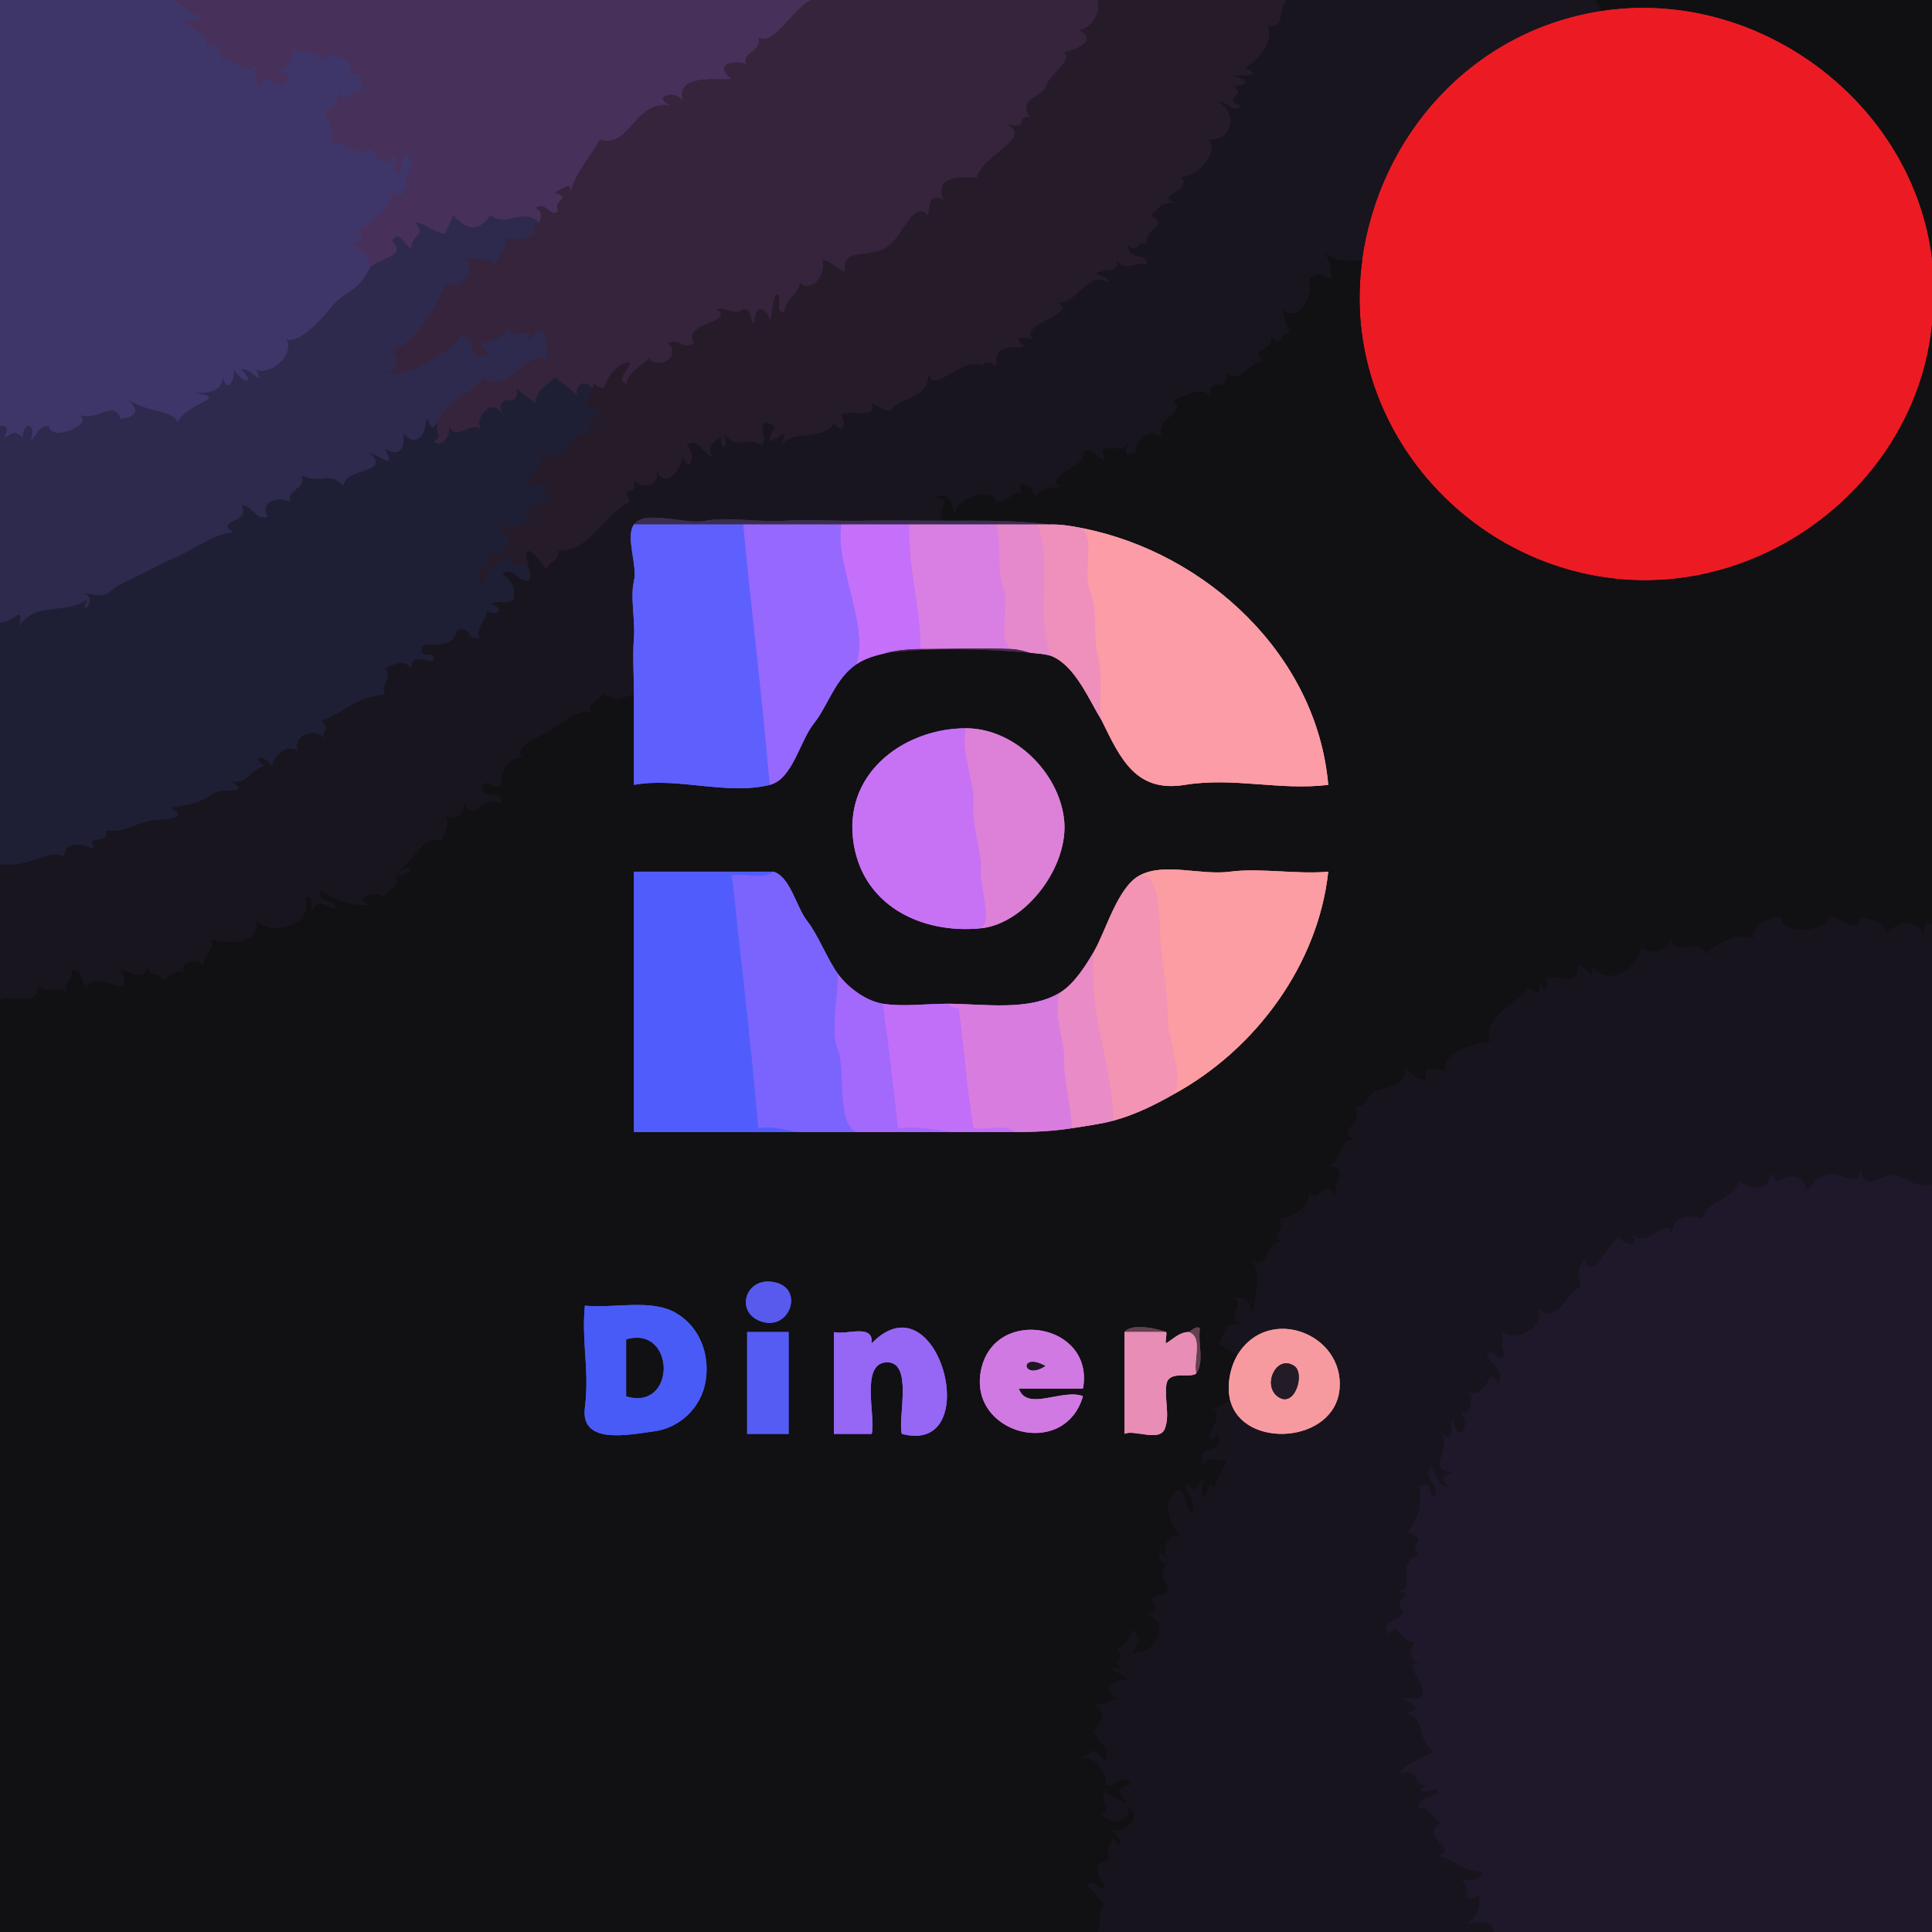 <svg xmlns="http://www.w3.org/2000/svg" xmlns:v="https://svgstorm.com"
viewBox = "0 0 512 512"
width="512"
height="512">
<g fill="None" fill-opacity="0.0" stroke="#3E3668" stroke-opacity="1.00" stroke-width="0.3"><path d="
M 0.00 113.00 
C 2.44 112.43 1.83 114.84 1.00 116.00
C 3.28 115.27 3.64 113.58 6.00 116.00
C 6.42 110.85 9.81 112.70 8.00 117.00
C 9.49 115.78 10.37 112.63 13.00 113.00
C 13.35 117.27 25.25 112.50 21.00 110.00
C 26.40 111.83 29.77 105.72 32.00 111.00
C 36.72 110.50 36.77 108.43 34.00 106.00
C 39.26 109.40 46.35 108.77 47.00 112.00
C 49.61 106.47 61.88 105.51 51.00 104.00
C 54.12 104.39 58.99 104.17 59.00 100.00
C 60.12 104.28 62.22 101.38 62.00 98.00
C 64.11 101.56 68.09 102.05 64.00 98.00
C 66.66 97.06 70.01 103.59 68.00 98.00
C 71.84 99.63 78.05 94.08 76.00 90.00
C 79.64 90.90 84.93 85.00 88.10 81.10 C 91.26 77.19 95.17 77.32 98.00 71.00
C 98.29 66.97 94.86 66.19 93.00 64.00
C 97.17 64.26 96.32 63.80 95.00 61.00
C 98.93 58.45 103.45 55.58 104.00 51.00
C 109.37 53.86 104.53 49.33 109.00 50.00
C 104.53 46.62 111.78 45.16 108.00 41.00
C 105.47 41.87 106.99 43.98 106.00 46.00
C 102.35 46.64 107.05 41.84 104.00 41.00
C 103.77 45.34 98.65 41.17 98.00 39.00
C 95.91 42.80 91.85 36.61 88.00 38.00
C 88.65 34.61 87.03 32.50 86.00 29.00
C 88.65 29.24 89.73 26.08 90.00 24.00
C 91.31 28.82 93.31 23.12 97.00 24.00
C 94.43 21.24 97.18 18.25 92.00 20.00
C 95.88 16.96 87.66 12.52 85.00 16.00
C 83.36 12.53 81.85 14.88 78.00 13.00
C 77.13 15.91 75.94 19.14 72.00 18.00
C 75.47 19.44 78.07 19.10 75.00 23.00
C 71.97 21.63 70.26 18.89 69.00 23.00
C 67.95 20.72 67.12 20.08 68.00 17.00
C 64.47 21.04 64.16 15.28 59.00 16.00
C 58.81 13.59 56.80 9.43 55.00 13.00
C 55.50 8.45 49.93 7.89 49.00 5.00
C 50.40 5.59 53.28 6.53 53.00 4.00
C 50.15 3.74 48.83 1.29 46.00 0.00
L 0.00 0.00
L 0.00 113.00 Z"/>
</g>
<g fill="None" fill-opacity="0.0" stroke="#473059" stroke-opacity="1.00" stroke-width="0.3"><path d="
M 98.00 71.00 
C 100.41 68.33 108.23 67.97 104.00 64.00
C 105.63 60.51 107.06 64.86 109.00 66.00
C 108.88 62.20 113.27 62.39 110.00 59.00
C 113.07 59.24 114.88 61.75 118.00 62.00
C 118.22 60.69 119.75 59.02 120.00 57.00
C 123.71 61.21 126.99 61.52 130.00 57.00
C 134.17 60.53 138.08 54.87 143.00 59.00
C 143.57 56.74 143.81 56.46 142.00 55.00
C 145.14 53.51 145.64 57.73 148.00 56.00
C 146.18 52.84 152.07 52.73 147.00 51.00
C 150.48 49.40 151.44 47.93 151.00 52.00
C 151.91 46.44 156.18 42.07 159.00 37.00
C 167.01 39.60 168.23 26.05 178.00 28.00
C 172.17 25.60 179.25 23.45 181.00 27.00
C 178.99 19.57 189.21 21.27 194.00 21.00
C 189.51 17.60 192.99 15.62 198.00 17.00
C 195.84 14.12 202.33 13.65 201.00 10.00
C 205.02 12.39 210.38 1.99 215.00 0.00
L 46.00 0.00
C 48.83 1.29 50.15 3.74 53.00 4.00
C 53.28 6.53 50.40 5.59 49.00 5.00
C 49.93 7.89 55.50 8.45 55.00 13.00
C 56.80 9.43 58.81 13.59 59.00 16.00
C 64.16 15.28 64.47 21.04 68.00 17.00
C 67.12 20.08 67.95 20.72 69.00 23.00
C 70.26 18.89 71.97 21.63 75.00 23.00
C 78.07 19.10 75.47 19.44 72.00 18.00
C 75.94 19.14 77.13 15.91 78.00 13.00
C 81.85 14.88 83.36 12.53 85.00 16.00
C 87.66 12.52 95.88 16.96 92.00 20.00
C 97.18 18.25 94.43 21.24 97.00 24.00
C 93.31 23.12 91.31 28.82 90.00 24.00
C 89.73 26.08 88.65 29.24 86.00 29.00
C 87.03 32.50 88.65 34.61 88.00 38.00
C 91.85 36.61 95.91 42.80 98.00 39.00
C 98.65 41.17 103.77 45.34 104.00 41.00
C 107.05 41.84 102.35 46.64 106.00 46.00
C 106.99 43.98 105.47 41.87 108.00 41.00
C 111.78 45.16 104.53 46.62 109.00 50.00
C 104.53 49.33 109.37 53.86 104.00 51.00
C 103.45 55.58 98.93 58.45 95.00 61.00
C 96.32 63.80 97.17 64.26 93.00 64.00
C 94.86 66.19 98.29 66.97 98.00 71.00 Z"/>
</g>
<g fill="None" fill-opacity="0.0" stroke="#35243C" stroke-opacity="1.00" stroke-width="0.3"><path d="
M 143.00 59.00 
C 142.80 59.80 139.51 59.50 142.00 62.00
C 138.03 63.79 137.76 63.31 134.00 63.00
C 134.15 66.06 132.41 67.45 131.00 70.00
C 129.28 67.66 126.85 69.32 123.00 68.00
C 126.54 71.53 122.41 77.17 118.00 75.00
C 115.25 82.42 110.35 90.18 104.00 93.00
C 106.00 96.30 105.53 97.66 102.00 99.00
C 106.35 99.24 111.35 97.66 115.02 95.02 C 118.70 92.39 119.69 92.76 122.00 89.00
C 128.12 90.73 121.87 95.69 130.00 94.00
C 123.12 89.46 133.79 91.79 134.00 87.00
C 135.89 89.03 137.61 88.84 140.00 88.00
C 140.19 93.83 140.60 86.57 144.00 88.00
C 144.79 90.12 144.85 92.30 145.00 95.00
C 138.22 93.22 134.91 104.75 128.00 100.00
C 124.58 105.11 118.53 105.24 116.00 112.00
C 114.88 115.16 117.59 114.90 115.00 117.00
C 117.16 119.02 119.66 115.15 119.00 113.00
C 121.03 117.13 124.72 111.36 128.00 114.00
C 124.68 111.81 130.77 104.44 133.00 110.00
C 131.47 102.76 137.67 109.23 137.00 103.00
C 139.19 105.15 139.97 105.27 142.00 107.00
C 141.64 103.71 145.14 102.12 147.00 100.00
C 150.17 102.58 151.30 102.92 153.00 105.00
C 152.25 101.57 155.03 100.56 157.00 103.00
C 158.17 100.59 156.10 101.95 160.00 103.00
C 161.02 99.90 163.41 96.27 167.00 96.00
C 166.94 97.88 162.94 100.05 166.00 102.00
C 166.19 98.67 170.19 97.04 172.00 95.00
C 174.59 98.26 180.96 94.37 177.00 91.00
C 180.05 89.49 180.60 92.96 184.00 91.00
C 180.52 85.31 195.10 85.72 190.00 82.00
C 192.65 81.22 194.73 83.94 197.00 82.00
C 199.30 81.85 198.32 84.52 200.00 86.00
C 199.64 81.05 202.84 80.63 204.00 85.00
C 205.20 82.91 204.18 79.55 206.00 78.00
C 207.50 79.51 204.80 82.33 208.00 83.00
C 207.61 79.78 211.52 78.30 212.00 75.00
C 214.76 77.49 219.04 73.52 218.00 69.00
C 220.37 69.03 221.72 71.50 224.00 72.00
C 223.10 65.81 228.68 68.48 234.08 66.07 C 239.48 63.65 241.45 52.75 246.00 57.00
C 246.46 54.27 246.14 51.16 250.00 53.00
C 247.31 45.78 255.82 47.37 259.00 47.00
C 260.07 41.25 274.00 36.50 267.00 33.00
C 273.28 34.22 268.69 30.85 273.00 31.00
C 269.45 25.87 276.24 26.08 277.25 22.81 C 278.26 19.53 284.70 15.72 282.00 14.00
C 286.86 12.71 290.53 10.30 286.00 8.00
C 289.47 7.25 291.70 3.74 291.00 0.00
L 215.00 0.00
C 210.38 1.99 205.02 12.39 201.00 10.00
C 202.33 13.65 195.84 14.12 198.00 17.00
C 192.99 15.62 189.51 17.60 194.00 21.00
C 189.21 21.27 178.99 19.57 181.00 27.00
C 179.25 23.45 172.17 25.60 178.00 28.00
C 168.23 26.05 167.01 39.60 159.00 37.00
C 156.18 42.07 151.91 46.44 151.00 52.00
C 151.44 47.93 150.48 49.40 147.00 51.00
C 152.07 52.73 146.18 52.84 148.00 56.00
C 145.64 57.73 145.14 53.51 142.00 55.00
C 143.81 56.46 143.57 56.74 143.00 59.00 Z"/>
</g>
<g fill="None" fill-opacity="0.0" stroke="#251B29" stroke-opacity="1.00" stroke-width="0.3"><path d="
M 157.00 103.00 
C 155.86 105.35 153.95 109.72 159.00 108.00
C 157.59 110.18 155.62 112.15 156.00 115.00
C 149.93 114.66 150.88 122.20 143.00 121.00
C 144.51 124.80 139.34 124.33 140.00 129.00
C 144.64 127.47 144.78 128.83 145.00 133.00
C 141.73 133.97 136.40 134.62 141.00 138.00
C 137.82 137.60 135.09 142.18 133.00 138.00
C 131.71 140.50 133.25 141.38 135.00 143.00
C 134.21 146.10 131.14 147.46 128.00 147.00
C 133.32 149.68 122.16 150.47 128.00 155.00
C 128.63 151.25 131.43 148.88 136.00 147.00
C 133.20 151.05 138.18 148.91 140.00 150.00
C 140.18 148.39 138.60 147.48 140.00 146.00
C 142.37 146.97 143.37 149.58 145.00 151.00
C 145.51 148.32 148.20 149.20 148.00 146.00
C 156.82 146.00 159.25 136.88 167.00 133.00
C 164.07 127.49 169.26 132.72 168.00 127.00
C 169.35 129.86 175.02 129.28 174.00 125.00
C 176.32 129.33 180.28 125.18 181.00 121.00
C 182.46 126.42 184.95 120.12 182.00 118.00
C 185.11 115.54 186.41 120.98 189.00 121.00
C 186.99 119.20 189.10 116.71 191.00 116.00
C 191.01 120.58 193.43 118.34 192.00 115.00
C 195.04 119.50 197.79 115.63 202.00 118.00
C 203.59 116.04 200.77 113.45 203.00 112.00
C 207.44 113.23 203.63 113.80 204.00 117.00
C 207.04 115.95 209.03 112.74 207.00 118.00
C 209.90 113.82 219.12 116.95 221.00 112.00
C 223.00 115.58 224.54 112.53 223.00 110.00
C 225.30 108.41 232.45 111.33 231.00 107.00
C 233.22 107.68 233.55 108.68 236.00 109.00
C 237.86 104.93 246.37 106.27 246.00 99.00
C 247.89 105.50 255.75 92.31 262.00 98.00
C 258.71 96.20 262.03 95.43 264.00 97.00
C 263.49 91.02 268.29 92.20 272.00 92.00
C 267.89 89.26 270.16 89.07 274.00 90.00
C 268.93 85.95 287.01 83.09 280.00 80.00
C 285.71 81.30 287.88 71.12 294.00 75.00
C 294.02 72.72 287.76 72.76 292.00 72.00
C 292.92 71.25 296.64 72.38 296.00 69.00
C 297.66 72.11 300.75 69.52 304.00 70.00
C 303.95 66.74 299.04 69.19 299.00 65.00
C 301.41 67.72 301.78 63.01 304.00 65.00
C 302.82 60.31 310.45 60.00 305.00 57.00
C 307.06 55.00 308.52 53.12 312.00 54.00
C 304.91 51.72 316.56 50.94 313.00 47.00
C 317.93 46.78 323.56 39.50 320.00 37.00
C 326.82 37.68 327.99 29.75 323.00 27.00
C 325.34 26.88 326.68 30.31 329.00 28.00
C 323.39 26.49 330.78 25.09 327.00 23.00
C 331.69 22.15 330.30 21.28 327.00 20.00
C 330.34 20.11 334.84 20.16 330.00 18.00
C 333.19 16.11 337.86 11.27 336.00 7.00
C 340.94 7.18 338.44 2.84 341.00 0.00
L 291.00 0.00
C 291.70 3.74 289.47 7.25 286.00 8.00
C 290.53 10.30 286.86 12.71 282.00 14.00
C 284.70 15.72 278.26 19.53 277.25 22.81 C 276.24 26.08 269.45 25.87 273.00 31.00
C 268.69 30.85 273.28 34.22 267.00 33.00
C 274.00 36.50 260.07 41.25 259.00 47.00
C 255.82 47.37 247.31 45.78 250.00 53.00
C 246.14 51.16 246.46 54.27 246.00 57.00
C 241.45 52.75 239.48 63.65 234.08 66.07 C 228.68 68.48 223.10 65.81 224.00 72.00
C 221.72 71.50 220.37 69.03 218.00 69.00
C 219.04 73.52 214.76 77.49 212.00 75.00
C 211.52 78.30 207.61 79.78 208.00 83.00
C 204.80 82.33 207.50 79.51 206.00 78.00
C 204.18 79.55 205.20 82.91 204.00 85.00
C 202.84 80.63 199.64 81.05 200.00 86.00
C 198.32 84.52 199.30 81.85 197.00 82.00
C 194.73 83.94 192.65 81.22 190.00 82.00
C 195.10 85.72 180.52 85.31 184.00 91.00
C 180.60 92.96 180.05 89.49 177.00 91.00
C 180.96 94.37 174.59 98.26 172.00 95.00
C 170.19 97.04 166.19 98.67 166.00 102.00
C 162.94 100.05 166.94 97.88 167.00 96.00
C 163.41 96.27 161.02 99.90 160.00 103.00
C 156.10 101.95 158.17 100.59 157.00 103.00 Z"/>
</g>
<g fill="None" fill-opacity="0.0" stroke="#18151E" stroke-opacity="1.00" stroke-width="0.3"><path d="
M 140.00 150.00 
C 139.94 150.53 141.18 152.75 140.00 154.00
C 137.06 153.94 136.13 149.91 133.00 152.00
C 135.22 153.73 136.74 155.34 136.00 159.00
C 133.78 160.15 132.05 158.97 130.00 160.00
C 133.52 161.10 132.55 163.44 129.00 162.00
C 128.77 164.51 125.99 166.05 127.00 169.00
C 123.43 169.73 125.33 165.67 121.00 167.00
C 120.30 171.84 115.49 170.30 112.00 171.00
C 110.55 175.50 115.45 171.74 115.00 175.00
C 112.58 175.52 108.82 172.73 109.00 177.00
C 106.40 174.52 104.70 176.11 102.00 177.00
C 104.19 179.79 100.55 181.54 102.00 184.00
C 93.36 184.82 90.98 189.25 85.00 191.00
C 88.00 193.38 84.66 193.63 86.00 196.00
C 84.43 192.42 77.15 194.52 79.00 199.00
C 76.03 197.01 72.93 199.61 72.00 203.00
C 70.50 200.05 66.04 199.94 70.00 203.00
C 65.99 203.93 65.76 208.06 61.00 207.00
C 67.26 210.63 58.51 208.55 56.30 210.35 C 54.09 212.15 50.37 213.47 45.00 214.00
C 50.48 217.06 44.01 217.00 40.25 217.40 C 36.49 217.80 32.83 220.86 28.00 220.00
C 29.02 224.78 22.36 220.15 25.00 225.00
C 22.14 223.54 16.97 222.74 17.00 227.00
C 12.94 224.68 8.23 230.01 0.00 229.00
L 0.00 265.00
C 3.39 263.39 10.44 267.14 10.00 261.00
C 12.78 264.11 13.98 260.53 18.00 263.00
C 16.18 260.11 19.58 260.12 19.00 257.00
C 22.31 257.28 21.31 260.45 23.00 262.00
C 24.82 256.04 36.72 266.77 32.00 257.00
C 34.43 257.51 38.61 260.44 39.00 256.00
C 39.37 259.64 42.64 256.84 43.00 260.00
C 44.96 258.97 46.79 256.31 49.00 258.00
C 46.76 254.65 52.75 253.88 54.00 256.00
C 53.54 252.86 57.41 251.42 56.00 249.00
C 60.45 249.99 68.66 250.94 68.00 244.00
C 71.45 248.37 83.33 245.39 81.00 238.00
C 83.77 236.43 81.36 243.60 82.93 240.86 C 84.50 238.12 86.69 240.28 89.00 241.00
C 89.57 238.04 84.07 239.60 85.00 236.00
C 89.13 238.90 93.10 239.96 98.00 240.00
C 93.36 237.46 99.65 235.75 102.00 238.00
C 102.82 234.61 106.01 236.36 105.00 232.00
C 110.18 231.74 110.01 228.52 105.00 231.00
C 110.00 228.50 111.86 220.99 117.00 223.00
C 117.69 220.38 119.66 218.85 118.00 216.00
C 120.88 218.07 122.94 215.58 123.00 213.00
C 126.39 218.38 127.48 210.09 133.00 213.00
C 133.30 208.88 127.40 212.37 128.00 208.00
C 130.12 206.39 130.26 209.81 133.00 208.00
C 132.02 205.30 135.13 199.80 139.00 201.00
C 135.15 198.98 141.60 195.74 145.08 194.08 C 148.56 192.42 152.49 187.34 157.00 189.00
C 154.76 186.59 159.14 185.52 160.00 184.00
C 164.26 186.33 163.96 185.10 168.00 184.00
C 168.00 179.31 167.62 173.59 168.00 169.00 C 168.38 164.41 166.99 158.22 168.00 154.00 C 169.01 149.78 165.68 142.32 168.00 139.00
C 170.83 134.95 181.56 139.09 187.00 138.00 C 192.44 136.91 201.73 138.47 208.00 138.00 C 214.27 137.53 222.38 138.18 229.00 138.00 C 235.62 137.82 243.29 138.00 250.00 138.00
C 247.51 136.35 253.05 132.08 248.00 132.00
C 251.40 129.95 251.99 133.45 253.00 136.00
C 253.58 131.94 263.05 128.89 264.00 133.00
C 267.14 133.46 268.58 129.59 271.00 131.00
C 268.45 126.40 274.46 128.71 274.00 132.00
C 276.20 129.23 277.67 129.39 281.00 129.00
C 276.37 126.02 288.37 123.57 287.00 120.00
C 289.61 117.69 290.58 122.19 293.00 122.00
C 289.80 115.85 297.66 121.47 299.00 117.00
C 298.19 119.57 297.54 121.43 301.00 120.00
C 301.10 115.74 304.98 113.49 308.00 116.00
C 305.86 109.82 314.94 110.33 311.00 106.00
C 314.76 104.93 317.75 102.32 321.00 105.00
C 319.19 99.37 325.62 104.75 325.00 99.00
C 329.26 102.16 330.76 95.15 335.00 96.00
C 330.71 91.83 337.60 93.55 337.00 89.00
C 339.69 92.82 338.74 88.72 342.00 88.00
C 340.70 85.78 340.44 84.61 340.00 82.00
C 344.26 86.11 348.22 77.85 347.00 74.00
C 349.73 71.75 350.54 72.91 353.00 74.00
C 352.51 71.30 352.76 69.39 351.00 67.00
C 355.15 69.92 356.18 69.09 361.00 69.00
C 365.65 35.73 390.16 8.38 424.00 3.00
C 424.53 1.72 423.03 1.14 423.00 0.00
L 341.00 0.00
C 338.44 2.84 340.94 7.18 336.00 7.00
C 337.86 11.27 333.19 16.11 330.00 18.00
C 334.84 20.16 330.34 20.11 327.00 20.00
C 330.30 21.28 331.69 22.15 327.00 23.00
C 330.78 25.09 323.39 26.49 329.00 28.00
C 326.68 30.31 325.34 26.88 323.00 27.00
C 327.99 29.75 326.82 37.68 320.00 37.00
C 323.56 39.50 317.93 46.78 313.00 47.00
C 316.56 50.94 304.91 51.72 312.00 54.00
C 308.52 53.12 307.06 55.00 305.00 57.00
C 310.45 60.00 302.82 60.31 304.00 65.00
C 301.78 63.01 301.41 67.72 299.00 65.00
C 299.04 69.19 303.95 66.74 304.00 70.00
C 300.75 69.52 297.66 72.11 296.00 69.00
C 296.64 72.38 292.92 71.25 292.00 72.00
C 287.76 72.76 294.02 72.72 294.00 75.00
C 287.88 71.12 285.71 81.30 280.00 80.00
C 287.01 83.09 268.93 85.95 274.00 90.00
C 270.16 89.07 267.89 89.26 272.00 92.00
C 268.29 92.20 263.49 91.02 264.00 97.00
C 262.03 95.43 258.71 96.20 262.00 98.00
C 255.75 92.31 247.89 105.50 246.00 99.00
C 246.37 106.27 237.86 104.93 236.00 109.00
C 233.55 108.68 233.22 107.68 231.00 107.00
C 232.45 111.33 225.30 108.41 223.00 110.00
C 224.54 112.53 223.00 115.58 221.00 112.00
C 219.12 116.95 209.90 113.82 207.00 118.00
C 209.03 112.74 207.04 115.95 204.00 117.00
C 203.63 113.80 207.44 113.23 203.00 112.00
C 200.77 113.45 203.59 116.04 202.00 118.00
C 197.79 115.63 195.04 119.50 192.00 115.00
C 193.43 118.34 191.01 120.58 191.00 116.00
C 189.10 116.71 186.99 119.20 189.00 121.00
C 186.41 120.98 185.11 115.54 182.00 118.00
C 184.95 120.12 182.46 126.42 181.00 121.00
C 180.28 125.18 176.32 129.33 174.00 125.00
C 175.02 129.28 169.35 129.86 168.00 127.00
C 169.26 132.72 164.07 127.49 167.00 133.00
C 159.25 136.88 156.82 146.00 148.00 146.00
C 148.20 149.20 145.51 148.32 145.00 151.00
C 143.37 149.58 142.37 146.97 140.00 146.00
C 138.60 147.48 140.18 148.39 140.00 150.00 Z"/>
</g>
<g fill="None" fill-opacity="0.0" stroke="#101012" stroke-opacity="1.00" stroke-width="0.3"><path d="
M 424.00 3.00 
C 465.87 -3.66 507.17 27.30 512.00 69.00
L 512.00 0.00
L 423.00 0.00
C 423.03 1.14 424.53 1.72 424.00 3.00 Z"/>
</g>
<g fill="None" fill-opacity="0.0" stroke="#EC1B23" stroke-opacity="1.00" stroke-width="0.3"><path d="
M 424.00 3.00 
C 390.16 8.38 365.65 35.73 361.00 69.00
C 355.17 110.77 386.57 148.63 427.67 153.33 C 468.77 158.03 507.99 126.89 512.00 86.00
L 512.00 69.00
C 507.17 27.30 465.87 -3.66 424.00 3.00 Z"/>
</g>
<g fill="None" fill-opacity="0.0" stroke="#2D2A4D" stroke-opacity="1.00" stroke-width="0.3"><path d="
M 98.00 71.00 
C 95.17 77.32 91.26 77.19 88.10 81.10 C 84.93 85.00 79.64 90.90 76.00 90.00
C 78.05 94.08 71.84 99.63 68.00 98.00
C 70.01 103.59 66.66 97.06 64.00 98.00
C 68.09 102.05 64.11 101.56 62.00 98.00
C 62.22 101.38 60.12 104.28 59.00 100.00
C 58.99 104.17 54.12 104.39 51.00 104.00
C 61.88 105.51 49.61 106.47 47.00 112.00
C 46.35 108.77 39.26 109.40 34.00 106.00
C 36.77 108.43 36.72 110.50 32.00 111.00
C 29.77 105.72 26.40 111.83 21.00 110.00
C 25.25 112.50 13.35 117.27 13.00 113.00
C 10.37 112.63 9.49 115.78 8.00 117.00
C 9.81 112.70 6.42 110.85 6.00 116.00
C 3.64 113.58 3.28 115.27 1.00 116.00
C 1.83 114.84 2.44 112.43 0.00 113.00
L 0.00 165.00
C 3.44 165.30 6.52 159.61 5.00 166.00
C 9.87 159.24 16.53 163.13 23.00 159.00
C 20.62 164.53 26.57 158.47 22.00 157.00
C 29.40 159.04 27.96 156.58 33.25 154.20 C 38.54 151.82 41.46 149.95 46.67 147.67 C 51.89 145.39 56.20 141.67 62.00 141.00
C 56.33 138.06 66.89 138.40 64.00 134.00
C 66.88 133.77 67.79 138.11 71.00 137.00
C 68.56 132.69 73.92 131.55 77.00 133.00
C 75.85 129.58 81.35 129.72 80.00 126.00
C 85.18 128.58 87.45 124.41 91.00 129.00
C 91.35 123.55 103.99 125.85 98.00 120.00
C 100.74 120.97 105.36 124.80 102.00 119.00
C 106.03 121.06 107.26 119.16 107.00 115.00
C 110.85 119.19 112.97 114.35 113.00 111.00
C 114.53 112.76 113.97 114.61 116.00 112.00
C 118.53 105.24 124.58 105.11 128.00 100.00
C 134.91 104.75 138.22 93.22 145.00 95.00
C 144.85 92.30 144.79 90.12 144.00 88.00
C 140.60 86.57 140.19 93.83 140.00 88.00
C 137.61 88.84 135.89 89.03 134.00 87.00
C 133.79 91.79 123.12 89.46 130.00 94.00
C 121.87 95.69 128.12 90.73 122.00 89.00
C 119.69 92.76 118.70 92.39 115.02 95.02 C 111.35 97.66 106.35 99.24 102.00 99.00
C 105.53 97.66 106.00 96.30 104.00 93.00
C 110.35 90.18 115.25 82.42 118.00 75.00
C 122.41 77.17 126.54 71.53 123.00 68.00
C 126.85 69.32 129.28 67.66 131.00 70.00
C 132.41 67.45 134.15 66.06 134.00 63.00
C 137.76 63.31 138.03 63.79 142.00 62.00
C 139.51 59.50 142.80 59.80 143.00 59.00
C 138.08 54.87 134.17 60.53 130.00 57.00
C 126.99 61.52 123.71 61.21 120.00 57.00
C 119.75 59.02 118.22 60.69 118.00 62.00
C 114.88 61.75 113.07 59.24 110.00 59.00
C 113.27 62.39 108.88 62.20 109.00 66.00
C 107.06 64.86 105.63 60.51 104.00 64.00
C 108.23 67.97 100.41 68.33 98.00 71.00 Z"/>
</g>
<g fill="None" fill-opacity="0.0" stroke="#111013" stroke-opacity="1.00" stroke-width="0.3"><path d="
M 250.00 138.00 
C 259.32 138.00 269.46 137.78 278.00 139.00
C 281.24 138.91 283.94 139.39 287.00 140.00
C 319.65 146.53 349.02 173.61 352.00 208.00
C 339.12 209.58 326.95 205.89 314.00 208.00 C 301.06 210.11 296.97 201.18 292.00 191.00
C 288.67 185.62 285.12 176.78 279.00 174.00
C 277.49 173.32 274.72 173.16 273.00 173.00
C 261.25 171.94 246.70 171.55 235.00 173.00
C 232.16 173.70 229.55 174.30 227.00 176.00
C 221.34 179.77 219.48 186.95 215.70 191.70 C 211.91 196.44 210.07 206.47 204.00 208.00
C 192.71 210.84 179.46 205.87 168.00 208.00
C 168.00 200.00 168.00 192.00 168.00 184.00
C 163.96 185.10 164.26 186.33 160.00 184.00
C 159.14 185.52 154.76 186.59 157.00 189.00
C 152.49 187.34 148.56 192.42 145.08 194.08 C 141.60 195.74 135.15 198.98 139.00 201.00
C 135.13 199.80 132.02 205.30 133.00 208.00
C 130.26 209.81 130.12 206.39 128.00 208.00
C 127.40 212.37 133.30 208.88 133.00 213.00
C 127.48 210.09 126.39 218.38 123.00 213.00
C 122.94 215.58 120.88 218.07 118.00 216.00
C 119.66 218.85 117.69 220.38 117.00 223.00
C 111.86 220.99 110.00 228.50 105.00 231.00
C 110.01 228.52 110.18 231.74 105.00 232.00
C 106.01 236.36 102.82 234.61 102.00 238.00
C 99.65 235.75 93.36 237.46 98.00 240.00
C 93.10 239.96 89.13 238.90 85.00 236.00
C 84.07 239.60 89.57 238.04 89.00 241.00
C 86.69 240.28 84.50 238.12 82.93 240.86 C 81.36 243.60 83.77 236.43 81.00 238.00
C 83.33 245.39 71.45 248.37 68.00 244.00
C 68.66 250.94 60.45 249.99 56.00 249.00
C 57.41 251.42 53.54 252.86 54.00 256.00
C 52.75 253.88 46.76 254.65 49.00 258.00
C 46.79 256.31 44.96 258.97 43.00 260.00
C 42.64 256.84 39.37 259.64 39.00 256.00
C 38.61 260.44 34.43 257.51 32.00 257.00
C 36.72 266.77 24.82 256.04 23.00 262.00
C 21.31 260.45 22.31 257.28 19.00 257.00
C 19.58 260.12 16.18 260.11 18.00 263.00
C 13.98 260.53 12.78 264.11 10.00 261.00
C 10.44 267.14 3.39 263.39 0.00 265.00
L 0.00 512.00
L 291.00 512.00
C 292.26 509.17 290.24 506.74 293.00 505.00
C 290.68 503.11 290.14 500.62 288.00 500.00
C 289.93 496.82 290.93 502.18 293.00 500.00
C 290.63 497.16 289.44 493.56 294.00 493.00
C 293.08 489.86 293.95 489.54 295.00 487.00
C 297.33 492.51 297.85 485.52 294.00 485.00
C 298.25 485.96 303.06 481.64 299.00 479.00
C 299.25 482.96 295.03 483.59 292.00 481.00
C 295.45 478.47 290.77 477.86 293.00 475.00
C 294.77 476.68 296.91 476.98 299.00 478.00
C 297.20 475.73 294.57 473.64 300.00 473.00
C 296.53 468.90 297.22 474.04 293.00 473.00
C 293.81 470.85 290.88 465.33 287.00 466.00
C 290.55 462.86 290.23 463.84 293.00 467.00
C 293.98 461.96 292.37 463.80 290.00 459.00
C 290.80 456.61 294.43 454.43 290.00 452.00
C 291.96 451.18 293.95 451.64 296.00 450.00
C 291.19 446.57 295.19 445.79 299.00 445.00
C 296.79 442.96 291.58 441.94 298.00 442.00
C 292.65 440.09 299.89 440.47 296.00 437.00
C 299.11 435.72 299.22 434.15 300.00 432.00
C 302.46 433.38 301.76 435.91 300.00 438.00
C 307.79 438.58 309.41 428.23 304.00 428.00
C 306.36 426.82 307.18 426.41 305.00 424.00
C 307.09 421.58 307.40 424.45 310.00 421.00
C 308.39 419.40 307.03 416.25 310.00 414.00
C 306.26 415.45 306.57 408.98 309.00 413.00
C 308.48 410.17 309.12 406.05 313.00 407.00
C 309.91 403.73 307.77 398.27 312.00 395.00
C 314.84 394.75 313.33 399.56 316.00 401.00
C 317.25 398.04 314.55 396.39 314.00 393.00
C 317.50 395.73 315.66 395.24 319.00 392.00
C 318.88 393.84 317.65 395.88 319.00 397.00
C 320.72 395.50 319.53 391.62 322.00 395.00
C 321.81 391.91 324.42 389.93 325.00 387.00
C 322.26 387.47 320.44 385.28 319.00 388.00
C 317.02 381.67 323.95 386.74 323.00 380.00
C 315.68 385.05 327.30 373.24 320.00 373.00
C 322.47 373.68 324.18 372.22 326.00 371.00
C 325.04 367.11 326.03 362.22 328.00 359.00
C 326.12 358.32 324.68 356.98 323.00 356.00
C 325.18 353.24 323.64 350.40 329.00 351.00
C 324.63 348.75 330.41 345.71 327.00 344.00
C 330.76 343.34 330.79 345.40 332.00 348.00
C 332.73 343.35 334.27 338.39 332.00 334.00
C 336.36 336.83 335.41 328.43 340.00 329.00
C 335.83 327.13 341.50 325.76 339.00 323.00
C 342.49 322.72 346.99 320.30 347.00 316.00
C 350.23 319.69 349.74 311.48 354.00 317.00
C 353.50 313.31 357.75 309.35 352.00 309.00
C 356.84 306.84 354.13 301.06 360.00 302.00
C 352.54 300.43 362.07 298.21 359.00 293.00
C 362.66 294.11 361.74 289.58 365.74 288.74 C 369.75 287.91 373.31 286.30 372.00 283.00
C 374.09 284.04 375.23 286.78 378.00 286.00
C 376.99 282.34 379.36 283.02 383.00 284.00
C 382.07 278.36 391.26 276.66 395.00 276.00
C 392.80 269.37 401.60 266.40 405.00 262.00
C 407.64 263.39 408.25 264.17 408.00 260.00
C 409.40 263.18 410.23 262.82 410.00 259.00
C 413.61 259.03 418.75 260.99 418.00 256.00
C 420.75 255.52 422.10 261.45 422.00 256.00
C 425.69 261.93 434.17 256.82 435.00 251.00
C 437.78 253.62 442.07 251.56 443.00 249.00
C 443.98 254.27 450.29 247.73 452.00 253.00
C 454.20 250.61 460.94 246.41 465.00 249.00
C 463.22 245.75 469.05 242.72 472.00 243.00
C 472.01 247.58 482.53 247.67 485.00 243.00
C 489.17 243.85 492.95 247.69 493.00 243.00
C 495.94 243.84 498.14 243.68 500.00 247.00
C 505.20 243.15 507.75 244.59 510.00 248.00
C 509.89 246.30 509.62 243.16 512.00 245.00
L 512.00 86.00
C 507.99 126.89 468.77 158.03 427.67 153.33 C 386.57 148.63 355.17 110.77 361.00 69.00
C 356.18 69.09 355.15 69.92 351.00 67.00
C 352.76 69.39 352.51 71.30 353.00 74.00
C 350.54 72.91 349.73 71.75 347.00 74.00
C 348.22 77.85 344.26 86.11 340.00 82.00
C 340.44 84.61 340.70 85.78 342.00 88.00
C 338.74 88.72 339.69 92.82 337.00 89.00
C 337.60 93.55 330.71 91.83 335.00 96.00
C 330.76 95.15 329.26 102.16 325.00 99.00
C 325.62 104.75 319.19 99.37 321.00 105.00
C 317.75 102.32 314.76 104.93 311.00 106.00
C 314.94 110.33 305.86 109.82 308.00 116.00
C 304.98 113.49 301.10 115.74 301.00 120.00
C 297.54 121.43 298.19 119.57 299.00 117.00
C 297.66 121.47 289.80 115.85 293.00 122.00
C 290.58 122.19 289.61 117.69 287.00 120.00
C 288.37 123.57 276.37 126.02 281.00 129.00
C 277.67 129.39 276.20 129.23 274.00 132.00
C 274.46 128.71 268.45 126.40 271.00 131.00
C 268.58 129.59 267.14 133.46 264.00 133.00
C 263.05 128.89 253.58 131.94 253.00 136.00
C 251.99 133.45 251.40 129.95 248.00 132.00
C 253.05 132.08 247.51 136.35 250.00 138.00
M 260.00 246.00 
C 244.02 247.64 227.88 239.75 226.02 221.98 C 224.17 204.20 240.14 193.00 256.00 193.00
C 268.73 193.00 280.50 204.56 281.98 217.03 C 283.45 229.49 271.80 244.79 260.00 246.00
M 222.00 258.00 
C 224.64 261.70 229.51 265.29 234.00 266.00
C 239.36 266.85 245.57 266.00 251.00 266.00
C 260.62 266.00 272.75 268.11 281.00 263.00
C 284.74 260.69 287.92 255.62 290.00 252.00
C 293.07 246.66 296.21 235.09 302.00 232.00
C 308.62 228.47 318.12 232.05 326.00 231.00 C 333.88 229.95 343.92 231.78 352.00 231.00
C 349.37 255.48 332.83 278.12 311.00 290.00
C 306.07 292.84 300.54 295.52 295.00 297.00
C 291.46 297.95 287.66 298.42 284.00 299.00
C 279.05 299.79 274.21 300.00 269.00 300.00
C 263.67 300.00 258.33 300.00 253.00 300.00
C 244.33 300.00 235.67 300.00 227.00 300.00
C 222.00 300.00 217.00 300.00 212.00 300.00
C 197.33 300.00 182.67 300.00 168.00 300.00
C 168.00 277.00 168.00 254.00 168.00 231.00
C 180.33 231.00 192.67 231.00 205.00 231.00
C 209.49 232.44 210.94 240.24 213.92 244.08 C 216.90 247.92 219.11 253.95 222.00 258.00
M 206.00 340.00 
C 212.91 342.06 209.20 352.66 201.78 350.22 C 194.36 347.77 197.71 337.52 206.00 340.00
M 155.00 346.00 
C 162.51 346.79 172.57 344.13 179.08 347.92 C 185.58 351.72 188.13 359.02 187.00 366.00 C 185.87 372.98 180.25 378.40 173.33 379.33 C 166.40 380.25 153.73 382.96 155.00 373.00 C 156.27 363.04 154.05 355.72 155.00 346.00
M 239.00 380.00 
C 237.81 376.03 242.15 360.79 234.97 361.03 C 227.79 361.27 232.24 375.92 231.00 380.00
C 227.67 380.00 224.33 380.00 221.00 380.00
C 221.00 371.00 221.00 362.00 221.00 353.00
C 224.21 353.91 231.57 350.59 231.00 356.00
C 248.75 337.69 261.31 385.90 239.00 380.00
M 287.00 368.00 
C 281.33 368.00 275.67 368.00 270.00 368.00
C 272.18 374.16 281.53 367.90 287.00 370.00
C 282.06 386.99 256.43 379.96 260.00 363.00 C 263.57 346.04 290.20 350.69 287.00 368.00
M 309.00 353.00 
C 309.37 353.16 308.71 355.67 309.00 356.00
C 310.95 354.82 312.58 353.02 315.00 353.00
C 315.42 352.95 316.92 351.14 318.00 352.00
C 317.37 355.83 319.28 360.99 317.00 364.00
C 315.30 365.38 309.55 362.95 309.08 367.08 C 308.61 371.22 310.08 375.12 308.67 378.67 C 307.26 382.22 300.53 378.74 298.00 380.00
C 298.00 371.00 298.00 362.00 298.00 353.00
C 299.75 350.50 307.03 352.14 309.00 353.00
M 209.00 353.00 
C 209.00 362.00 209.00 371.00 209.00 380.00
C 205.33 380.00 201.67 380.00 198.00 380.00
C 198.00 371.00 198.00 362.00 198.00 353.00
C 201.67 353.00 205.33 353.00 209.00 353.00 Z"/>
</g>
<g fill="None" fill-opacity="0.0" stroke="#1E1F34" stroke-opacity="1.00" stroke-width="0.3"><path d="
M 116.00 112.00 
C 113.97 114.61 114.53 112.76 113.00 111.00
C 112.97 114.35 110.85 119.19 107.00 115.00
C 107.26 119.16 106.03 121.06 102.00 119.00
C 105.36 124.80 100.74 120.97 98.00 120.00
C 103.99 125.85 91.35 123.55 91.00 129.00
C 87.45 124.41 85.18 128.58 80.00 126.00
C 81.35 129.72 75.85 129.58 77.00 133.00
C 73.92 131.55 68.56 132.69 71.00 137.00
C 67.79 138.11 66.88 133.77 64.00 134.00
C 66.89 138.40 56.33 138.06 62.00 141.00
C 56.20 141.67 51.89 145.39 46.67 147.67 C 41.46 149.95 38.54 151.82 33.25 154.20 C 27.96 156.58 29.40 159.04 22.00 157.00
C 26.57 158.47 20.62 164.53 23.00 159.00
C 16.53 163.13 9.87 159.24 5.00 166.00
C 6.52 159.61 3.44 165.30 0.00 165.00
L 0.00 229.00
C 8.23 230.01 12.94 224.68 17.00 227.00
C 16.97 222.74 22.14 223.54 25.00 225.00
C 22.36 220.15 29.02 224.78 28.00 220.00
C 32.83 220.86 36.49 217.80 40.25 217.40 C 44.01 217.00 50.48 217.06 45.00 214.00
C 50.37 213.47 54.09 212.15 56.30 210.35 C 58.51 208.55 67.26 210.63 61.00 207.00
C 65.76 208.06 65.99 203.93 70.00 203.00
C 66.04 199.94 70.50 200.05 72.00 203.00
C 72.93 199.61 76.03 197.01 79.00 199.00
C 77.15 194.52 84.43 192.42 86.00 196.00
C 84.66 193.63 88.00 193.38 85.00 191.00
C 90.98 189.25 93.36 184.82 102.00 184.00
C 100.55 181.54 104.19 179.79 102.00 177.00
C 104.70 176.11 106.40 174.52 109.00 177.00
C 108.82 172.73 112.58 175.52 115.00 175.00
C 115.45 171.74 110.55 175.50 112.00 171.00
C 115.49 170.30 120.30 171.84 121.00 167.00
C 125.33 165.67 123.43 169.73 127.00 169.00
C 125.99 166.05 128.77 164.51 129.00 162.00
C 132.55 163.44 133.52 161.10 130.00 160.00
C 132.05 158.97 133.78 160.15 136.00 159.00
C 136.74 155.34 135.22 153.73 133.00 152.00
C 136.13 149.91 137.06 153.94 140.00 154.00
C 141.18 152.75 139.94 150.53 140.00 150.00
C 138.18 148.91 133.20 151.05 136.00 147.00
C 131.43 148.88 128.63 151.25 128.00 155.00
C 122.16 150.47 133.32 149.68 128.00 147.00
C 131.14 147.46 134.21 146.10 135.00 143.00
C 133.25 141.38 131.71 140.50 133.00 138.00
C 135.09 142.18 137.82 137.60 141.00 138.00
C 136.40 134.62 141.73 133.97 145.00 133.00
C 144.78 128.83 144.64 127.47 140.00 129.00
C 139.34 124.33 144.51 124.80 143.00 121.00
C 150.88 122.20 149.93 114.66 156.00 115.00
C 155.62 112.15 157.59 110.18 159.00 108.00
C 153.95 109.72 155.86 105.35 157.00 103.00
C 155.03 100.56 152.25 101.57 153.00 105.00
C 151.30 102.92 150.17 102.58 147.00 100.00
C 145.14 102.12 141.64 103.71 142.00 107.00
C 139.97 105.27 139.19 105.15 137.00 103.00
C 137.67 109.23 131.47 102.76 133.00 110.00
C 130.77 104.44 124.68 111.81 128.00 114.00
C 124.72 111.36 121.03 117.13 119.00 113.00
C 119.66 115.15 117.16 119.02 115.00 117.00
C 117.59 114.90 114.88 115.16 116.00 112.00 Z"/>
</g>
<g fill="None" fill-opacity="0.0" stroke="#3B2D50" stroke-opacity="1.00" stroke-width="0.3"><path d="
M 168.00 139.00 
C 177.67 139.00 187.33 139.00 197.00 139.00
C 205.67 139.00 214.33 139.00 223.00 139.00
C 229.00 139.00 235.00 139.00 241.00 139.00
C 248.67 139.00 256.33 139.00 264.00 139.00
C 267.67 139.00 271.33 139.00 275.00 139.00
C 276.00 139.00 277.00 139.03 278.00 139.00
C 269.46 137.78 259.32 138.00 250.00 138.00
C 243.29 138.00 235.62 137.82 229.00 138.00 C 222.38 138.18 214.27 137.53 208.00 138.00 C 201.73 138.47 192.44 136.91 187.00 138.00 C 181.56 139.09 170.83 134.95 168.00 139.00 Z"/>
</g>
<g fill="None" fill-opacity="0.0" stroke="#5E60FE" stroke-opacity="1.00" stroke-width="0.3"><path d="
M 168.00 184.00 
C 168.00 192.00 168.00 200.00 168.00 208.00
C 179.46 205.87 192.71 210.84 204.00 208.00
C 202.06 184.83 199.15 161.99 197.00 139.00
C 187.33 139.00 177.67 139.00 168.00 139.00
C 165.68 142.32 169.01 149.78 168.00 154.00 C 166.99 158.22 168.38 164.41 168.00 169.00 C 167.62 173.59 168.00 179.31 168.00 184.00 Z"/>
</g>
<g fill="None" fill-opacity="0.0" stroke="#9668FE" stroke-opacity="1.00" stroke-width="0.3"><path d="
M 204.00 208.00 
C 210.07 206.47 211.91 196.44 215.70 191.70 C 219.48 186.95 221.34 179.77 227.00 176.00
C 230.39 165.45 221.27 149.73 223.00 139.00
C 214.33 139.00 205.67 139.00 197.00 139.00
C 199.15 161.99 202.06 184.83 204.00 208.00 Z"/>
</g>
<g fill="None" fill-opacity="0.0" stroke="#C570FB" stroke-opacity="1.00" stroke-width="0.3"><path d="
M 227.00 176.00 
C 229.55 174.30 232.16 173.70 235.00 173.00
C 237.68 172.34 240.71 172.00 244.00 172.00
C 244.01 160.44 240.66 150.82 241.00 139.00
C 235.00 139.00 229.00 139.00 223.00 139.00
C 221.27 149.73 230.39 165.45 227.00 176.00 Z"/>
</g>
<g fill="None" fill-opacity="0.0" stroke="#D97EE3" stroke-opacity="1.00" stroke-width="0.3"><path d="
M 244.00 172.00 
C 251.98 172.00 260.03 171.68 268.00 172.00
C 264.26 169.43 267.75 159.91 266.00 156.00 C 264.25 152.08 265.52 143.83 264.00 139.00
C 256.33 139.00 248.67 139.00 241.00 139.00
C 240.66 150.82 244.01 160.44 244.00 172.00 Z"/>
</g>
<g fill="None" fill-opacity="0.0" stroke="#E689CC" stroke-opacity="1.00" stroke-width="0.3"><path d="
M 268.00 172.00 
C 270.04 172.08 271.56 172.66 273.00 173.00
C 274.72 173.16 277.49 173.32 279.00 174.00
C 273.88 164.09 279.27 149.62 275.00 139.00
C 271.33 139.00 267.67 139.00 264.00 139.00
C 265.52 143.83 264.25 152.08 266.00 156.00 C 267.75 159.91 264.26 169.43 268.00 172.00 Z"/>
</g>
<g fill="None" fill-opacity="0.0" stroke="#EE90BB" stroke-opacity="1.00" stroke-width="0.3"><path d="
M 279.00 174.00 
C 285.12 176.78 288.67 185.62 292.00 191.00
C 290.98 187.14 292.39 178.85 291.00 174.00 C 289.61 169.15 291.12 161.68 289.00 157.00 C 286.88 152.32 290.17 143.17 287.00 140.00
C 283.94 139.39 281.24 138.91 278.00 139.00
C 277.00 139.03 276.00 139.00 275.00 139.00
C 279.27 149.62 273.88 164.09 279.00 174.00 Z"/>
</g>
<g fill="None" fill-opacity="0.0" stroke="#FC9CA6" stroke-opacity="1.00" stroke-width="0.3"><path d="
M 292.00 191.00 
C 296.97 201.18 301.06 210.11 314.00 208.00 C 326.95 205.89 339.12 209.58 352.00 208.00
C 349.02 173.61 319.65 146.53 287.00 140.00
C 290.17 143.17 286.88 152.32 289.00 157.00 C 291.12 161.68 289.61 169.15 291.00 174.00 C 292.39 178.85 290.98 187.14 292.00 191.00 Z"/>
</g>
<g fill="None" fill-opacity="0.0" stroke="#452C4C" stroke-opacity="1.00" stroke-width="0.3"><path d="
M 235.00 173.00 
C 246.70 171.55 261.25 171.94 273.00 173.00
C 271.56 172.66 270.04 172.08 268.00 172.00
C 260.03 171.68 251.98 172.00 244.00 172.00
C 240.71 172.00 237.68 172.34 235.00 173.00 Z"/>
</g>
<g fill="None" fill-opacity="0.0" stroke="#C772F4" stroke-opacity="1.00" stroke-width="0.3"><path d="
M 260.00 246.00 
C 263.26 243.76 259.63 235.53 260.00 231.00 C 260.37 226.47 257.51 218.58 258.00 213.00 C 258.49 207.42 254.47 199.17 256.00 193.00
C 240.14 193.00 224.17 204.20 226.02 221.98 C 227.88 239.75 244.02 247.64 260.00 246.00 Z"/>
</g>
<g fill="None" fill-opacity="0.0" stroke="#DC81D7" stroke-opacity="1.00" stroke-width="0.3"><path d="
M 260.00 246.00 
C 271.80 244.79 283.45 229.49 281.98 217.03 C 280.50 204.56 268.73 193.00 256.00 193.00
C 254.47 199.17 258.49 207.42 258.00 213.00 C 257.51 218.58 260.37 226.47 260.00 231.00 C 259.63 235.53 263.26 243.76 260.00 246.00 Z"/>
</g>
<g fill="None" fill-opacity="0.0" stroke="#505DFC" stroke-opacity="1.00" stroke-width="0.3"><path d="
M 212.00 300.00 
C 209.06 299.72 204.65 298.14 201.00 299.00
C 199.09 276.57 196.40 254.33 194.00 232.00
C 197.50 231.38 202.32 233.27 205.00 231.00
C 192.67 231.00 180.33 231.00 168.00 231.00
C 168.00 254.00 168.00 277.00 168.00 300.00
C 182.67 300.00 197.33 300.00 212.00 300.00 Z"/>
</g>
<g fill="None" fill-opacity="0.0" stroke="#7B64FD" stroke-opacity="1.00" stroke-width="0.3"><path d="
M 212.00 300.00 
C 217.00 300.00 222.00 300.00 227.00 300.00
C 221.61 297.73 224.18 282.99 222.02 277.98 C 219.87 272.96 222.54 261.89 222.00 258.00
C 219.11 253.95 216.90 247.92 213.92 244.08 C 210.94 240.24 209.49 232.44 205.00 231.00
C 202.32 233.27 197.50 231.38 194.00 232.00
C 196.40 254.33 199.09 276.57 201.00 299.00
C 204.65 298.14 209.06 299.72 212.00 300.00 Z"/>
</g>
<g fill="None" fill-opacity="0.0" stroke="#FC9DA3" stroke-opacity="1.00" stroke-width="0.3"><path d="
M 302.00 232.00 
C 308.10 231.14 307.02 246.09 307.60 250.74 C 308.17 255.40 309.54 264.72 309.40 269.75 C 309.25 274.78 313.98 285.36 311.00 290.00
C 332.83 278.12 349.37 255.48 352.00 231.00
C 343.92 231.78 333.88 229.95 326.00 231.00 C 318.12 232.05 308.62 228.47 302.00 232.00 Z"/>
</g>
<g fill="None" fill-opacity="0.0" stroke="#F394B4" stroke-opacity="1.00" stroke-width="0.3"><path d="
M 290.00 252.00 
C 287.86 267.07 294.86 282.20 295.00 297.00
C 300.54 295.52 306.07 292.84 311.00 290.00
C 313.98 285.36 309.25 274.78 309.40 269.75 C 309.54 264.72 308.17 255.40 307.60 250.74 C 307.02 246.09 308.10 231.14 302.00 232.00
C 296.21 235.09 293.07 246.66 290.00 252.00 Z"/>
</g>
<g fill="None" fill-opacity="0.0" stroke="#18141E" stroke-opacity="1.00" stroke-width="0.3"><path d="
M 328.00 359.00 
C 336.13 345.73 356.20 353.38 355.00 368.00 C 353.80 382.63 329.26 384.16 326.00 371.00
C 324.18 372.22 322.47 373.68 320.00 373.00
C 327.30 373.24 315.68 385.05 323.00 380.00
C 323.95 386.74 317.02 381.67 319.00 388.00
C 320.44 385.28 322.26 387.47 325.00 387.00
C 324.42 389.93 321.81 391.91 322.00 395.00
C 319.53 391.62 320.72 395.50 319.00 397.00
C 317.65 395.88 318.88 393.84 319.00 392.00
C 315.66 395.24 317.50 395.73 314.00 393.00
C 314.55 396.39 317.25 398.04 316.00 401.00
C 313.33 399.56 314.84 394.75 312.00 395.00
C 307.77 398.27 309.91 403.73 313.00 407.00
C 309.12 406.05 308.48 410.17 309.00 413.00
C 306.57 408.98 306.26 415.45 310.00 414.00
C 307.03 416.25 308.39 419.40 310.00 421.00
C 307.40 424.45 307.09 421.58 305.00 424.00
C 307.18 426.41 306.36 426.82 304.00 428.00
C 309.41 428.23 307.79 438.58 300.00 438.00
C 301.76 435.91 302.46 433.38 300.00 432.00
C 299.22 434.15 299.11 435.72 296.00 437.00
C 299.89 440.47 292.65 440.09 298.00 442.00
C 291.58 441.94 296.79 442.96 299.00 445.00
C 295.19 445.79 291.19 446.57 296.00 450.00
C 293.95 451.64 291.96 451.18 290.00 452.00
C 294.43 454.43 290.80 456.61 290.00 459.00
C 292.37 463.80 293.98 461.96 293.00 467.00
C 290.23 463.84 290.55 462.86 287.00 466.00
C 290.88 465.33 293.81 470.85 293.00 473.00
C 297.22 474.04 296.53 468.90 300.00 473.00
C 294.57 473.64 297.20 475.73 299.00 478.00
C 296.91 476.98 294.77 476.68 293.00 475.00
C 290.77 477.86 295.45 478.47 292.00 481.00
C 295.03 483.59 299.25 482.96 299.00 479.00
C 303.06 481.64 298.25 485.96 294.00 485.00
C 297.85 485.52 297.33 492.51 295.00 487.00
C 293.95 489.54 293.08 489.86 294.00 493.00
C 289.44 493.56 290.63 497.16 293.00 500.00
C 290.93 502.18 289.93 496.82 288.00 500.00
C 290.14 500.62 290.68 503.11 293.00 505.00
C 290.24 506.74 292.26 509.17 291.00 512.00
L 396.00 512.00
C 395.73 508.85 391.31 509.09 389.00 510.00
C 392.47 506.44 392.32 505.65 392.00 502.00
C 386.50 505.77 390.92 499.91 387.00 498.00
C 389.99 498.44 392.31 498.72 393.00 496.00
C 387.03 495.96 385.62 492.40 381.00 492.00
C 387.24 489.83 375.50 486.77 382.00 483.00
C 379.65 482.15 378.77 478.76 376.00 479.00
C 375.99 475.07 381.01 477.36 381.00 474.00
C 378.89 474.72 374.48 475.69 378.00 473.00
C 374.12 473.56 376.61 468.08 371.00 470.00
C 372.83 467.06 376.26 466.71 380.00 464.00
C 375.09 461.33 378.24 455.50 373.00 454.00
C 377.29 452.40 374.16 452.10 372.00 450.00
C 385.06 452.06 368.33 438.90 377.00 441.00
C 372.85 439.48 373.72 438.30 375.00 435.00
C 371.12 435.63 370.98 429.00 368.00 433.00
C 365.78 429.39 370.99 430.04 372.00 427.00
C 367.70 423.47 378.09 421.50 369.00 422.00
C 376.90 421.91 368.77 415.28 376.00 412.00
C 372.79 408.75 379.36 408.18 373.00 406.00
C 375.33 403.97 377.42 398.43 376.00 394.00
C 379.57 391.95 378.19 395.37 380.00 397.00
C 382.35 393.34 377.04 392.42 379.00 389.00
C 381.00 390.21 380.74 394.44 384.00 394.00
C 381.48 391.47 382.91 391.47 385.00 390.00
C 377.71 389.54 385.11 384.10 382.00 380.00
C 386.05 382.80 383.91 377.82 385.00 376.00
C 386.43 383.97 390.35 377.39 387.00 374.00
C 389.55 376.18 390.85 370.59 389.00 369.00
C 394.84 370.94 394.32 360.60 397.00 367.00
C 398.87 362.61 395.54 362.08 394.00 359.00
C 396.01 357.02 396.56 361.58 399.00 359.00
C 396.88 356.08 398.91 356.51 398.00 353.00
C 402.38 355.58 408.86 352.15 408.00 347.00
C 412.49 351.30 415.06 342.67 419.00 341.00
C 418.67 338.24 417.56 336.17 420.00 334.00
C 421.81 339.70 425.45 330.54 429.00 328.00
C 431.13 330.52 435.51 330.44 432.00 327.00
C 437.56 331.39 441.57 321.86 443.00 327.00
C 443.69 322.20 446.97 321.86 451.00 323.00
C 452.87 317.86 459.11 318.13 461.00 313.00
C 463.36 315.58 469.46 315.62 469.00 311.00
C 471.18 312.98 470.22 313.52 473.10 312.10 C 475.97 310.67 479.82 313.76 478.00 316.00
C 481.10 314.10 480.24 312.32 484.23 311.23 C 488.22 310.14 492.64 315.71 493.00 310.00
C 494.33 316.41 498.77 311.00 501.75 311.41 C 504.73 311.82 508.45 315.34 512.00 314.00
L 512.00 245.00
C 509.62 243.16 509.89 246.30 510.00 248.00
C 507.75 244.59 505.20 243.15 500.00 247.00
C 498.14 243.68 495.94 243.84 493.00 243.00
C 492.95 247.69 489.17 243.85 485.00 243.00
C 482.53 247.67 472.01 247.58 472.00 243.00
C 469.05 242.72 463.22 245.75 465.00 249.00
C 460.94 246.41 454.20 250.61 452.00 253.00
C 450.29 247.73 443.98 254.27 443.00 249.00
C 442.07 251.56 437.78 253.62 435.00 251.00
C 434.17 256.82 425.69 261.93 422.00 256.00
C 422.10 261.45 420.75 255.52 418.00 256.00
C 418.75 260.99 413.61 259.03 410.00 259.00
C 410.23 262.82 409.40 263.18 408.00 260.00
C 408.25 264.17 407.64 263.39 405.00 262.00
C 401.60 266.40 392.80 269.37 395.00 276.00
C 391.26 276.66 382.07 278.36 383.00 284.00
C 379.36 283.02 376.99 282.34 378.00 286.00
C 375.23 286.78 374.09 284.04 372.00 283.00
C 373.31 286.30 369.75 287.91 365.74 288.74 C 361.74 289.58 362.66 294.11 359.00 293.00
C 362.07 298.21 352.54 300.43 360.00 302.00
C 354.13 301.06 356.84 306.84 352.00 309.00
C 357.75 309.35 353.50 313.31 354.00 317.00
C 349.74 311.48 350.23 319.69 347.00 316.00
C 346.99 320.30 342.49 322.72 339.00 323.00
C 341.50 325.76 335.83 327.13 340.00 329.00
C 335.41 328.43 336.36 336.83 332.00 334.00
C 334.27 338.39 332.73 343.35 332.00 348.00
C 330.79 345.40 330.76 343.34 327.00 344.00
C 330.41 345.71 324.63 348.75 329.00 351.00
C 323.64 350.40 325.18 353.24 323.00 356.00
C 324.68 356.98 326.12 358.32 328.00 359.00 Z"/>
</g>
<g fill="None" fill-opacity="0.0" stroke="#E88BC7" stroke-opacity="1.00" stroke-width="0.3"><path d="
M 281.00 263.00 
C 278.64 267.66 282.16 275.59 282.00 281.00 C 281.84 286.42 283.90 293.04 284.00 299.00
C 287.66 298.42 291.46 297.95 295.00 297.00
C 294.86 282.20 287.86 267.07 290.00 252.00
C 287.92 255.62 284.74 260.69 281.00 263.00 Z"/>
</g>
<g fill="None" fill-opacity="0.0" stroke="#A269FC" stroke-opacity="1.00" stroke-width="0.3"><path d="
M 227.00 300.00 
C 235.67 300.00 244.33 300.00 253.00 300.00
C 248.74 299.59 242.98 298.23 238.00 299.00
C 236.84 287.67 235.39 276.26 234.00 266.00
C 229.51 265.29 224.64 261.70 222.00 258.00
C 222.54 261.89 219.87 272.96 222.02 277.98 C 224.18 282.99 221.61 297.73 227.00 300.00 Z"/>
</g>
<g fill="None" fill-opacity="0.0" stroke="#D87DDF" stroke-opacity="1.00" stroke-width="0.3"><path d="
M 251.00 266.00 
C 251.64 266.20 252.75 267.74 254.00 267.00
C 255.62 277.76 256.07 288.05 258.00 299.00
C 261.50 299.62 266.32 297.73 269.00 300.00
C 274.21 300.00 279.05 299.79 284.00 299.00
C 283.90 293.04 281.84 286.42 282.00 281.00 C 282.16 275.59 278.64 267.66 281.00 263.00
C 272.75 268.11 260.62 266.00 251.00 266.00 Z"/>
</g>
<g fill="None" fill-opacity="0.0" stroke="#C16FF9" stroke-opacity="1.00" stroke-width="0.3"><path d="
M 253.00 300.00 
C 258.33 300.00 263.67 300.00 269.00 300.00
C 266.32 297.73 261.50 299.62 258.00 299.00
C 256.07 288.05 255.62 277.76 254.00 267.00
C 252.75 267.74 251.64 266.20 251.00 266.00
C 245.57 266.00 239.36 266.85 234.00 266.00
C 235.39 276.26 236.84 287.67 238.00 299.00
C 242.98 298.23 248.74 299.59 253.00 300.00 Z"/>
</g>
<g fill="None" fill-opacity="0.0" stroke="#1F182A" stroke-opacity="1.00" stroke-width="0.3"><path d="
M 396.00 512.00 
L 512.00 512.00
L 512.00 314.00
C 508.45 315.34 504.73 311.82 501.75 311.41 C 498.77 311.00 494.33 316.41 493.00 310.00
C 492.64 315.71 488.22 310.14 484.23 311.23 C 480.24 312.32 481.10 314.10 478.00 316.00
C 479.82 313.76 475.97 310.67 473.10 312.10 C 470.22 313.52 471.18 312.98 469.00 311.00
C 469.46 315.62 463.36 315.58 461.00 313.00
C 459.11 318.13 452.87 317.86 451.00 323.00
C 446.97 321.86 443.69 322.20 443.00 327.00
C 441.57 321.86 437.56 331.39 432.00 327.00
C 435.51 330.44 431.13 330.52 429.00 328.00
C 425.45 330.54 421.81 339.70 420.00 334.00
C 417.56 336.17 418.67 338.24 419.00 341.00
C 415.06 342.67 412.49 351.30 408.00 347.00
C 408.86 352.15 402.38 355.58 398.00 353.00
C 398.91 356.51 396.88 356.08 399.00 359.00
C 396.56 361.58 396.01 357.02 394.00 359.00
C 395.54 362.08 398.87 362.61 397.00 367.00
C 394.32 360.60 394.84 370.94 389.00 369.00
C 390.85 370.59 389.55 376.18 387.00 374.00
C 390.35 377.39 386.43 383.97 385.00 376.00
C 383.91 377.82 386.05 382.80 382.00 380.00
C 385.11 384.10 377.71 389.54 385.00 390.00
C 382.91 391.47 381.48 391.47 384.00 394.00
C 380.74 394.44 381.00 390.21 379.00 389.00
C 377.04 392.42 382.35 393.34 380.00 397.00
C 378.19 395.37 379.57 391.95 376.00 394.00
C 377.42 398.43 375.33 403.97 373.00 406.00
C 379.36 408.18 372.79 408.75 376.00 412.00
C 368.77 415.28 376.90 421.91 369.00 422.00
C 378.09 421.50 367.70 423.47 372.00 427.00
C 370.99 430.04 365.78 429.39 368.00 433.00
C 370.98 429.00 371.12 435.63 375.00 435.00
C 373.72 438.30 372.85 439.48 377.00 441.00
C 368.33 438.90 385.06 452.06 372.00 450.00
C 374.16 452.10 377.29 452.40 373.00 454.00
C 378.24 455.50 375.09 461.33 380.00 464.00
C 376.26 466.71 372.83 467.06 371.00 470.00
C 376.61 468.08 374.12 473.56 378.00 473.00
C 374.48 475.69 378.89 474.72 381.00 474.00
C 381.01 477.36 375.99 475.07 376.00 479.00
C 378.77 478.76 379.65 482.15 382.00 483.00
C 375.50 486.77 387.24 489.83 381.00 492.00
C 385.62 492.40 387.03 495.96 393.00 496.00
C 392.31 498.72 389.99 498.44 387.00 498.00
C 390.92 499.91 386.50 505.77 392.00 502.00
C 392.32 505.65 392.47 506.44 389.00 510.00
C 391.31 509.09 395.73 508.85 396.00 512.00 Z"/>
</g>
<g fill="None" fill-opacity="0.0" stroke="#575AED" stroke-opacity="1.00" stroke-width="0.3"><path d="
M 206.00 340.00 
C 197.71 337.52 194.36 347.77 201.78 350.22 C 209.20 352.66 212.91 342.06 206.00 340.00 Z"/>
</g>
<g fill="None" fill-opacity="0.0" stroke="#495BF6" stroke-opacity="1.00" stroke-width="0.3"><path d="
M 155.00 346.00 
C 154.05 355.72 156.27 363.04 155.00 373.00 C 153.73 382.96 166.40 380.25 173.33 379.33 C 180.25 378.40 185.87 372.98 187.00 366.00 C 188.13 359.02 185.58 351.72 179.08 347.92 C 172.57 344.13 162.51 346.79 155.00 346.00
M 166.00 370.00 
C 166.00 365.00 166.00 360.00 166.00 355.00
C 178.95 351.23 179.23 373.92 166.00 370.00 Z"/>
</g>
<g fill="None" fill-opacity="0.0" stroke="#9666F5" stroke-opacity="1.00" stroke-width="0.3"><path d="
M 239.00 380.00 
C 261.31 385.90 248.75 337.69 231.00 356.00
C 231.57 350.59 224.21 353.91 221.00 353.00
C 221.00 362.00 221.00 371.00 221.00 380.00
C 224.33 380.00 227.67 380.00 231.00 380.00
C 232.24 375.92 227.79 361.27 234.97 361.03 C 242.15 360.79 237.81 376.03 239.00 380.00 Z"/>
</g>
<g fill="None" fill-opacity="0.0" stroke="#D179E2" stroke-opacity="1.00" stroke-width="0.3"><path d="
M 287.00 368.00 
C 290.20 350.69 263.57 346.04 260.00 363.00 C 256.43 379.96 282.06 386.99 287.00 370.00
C 281.53 367.90 272.18 374.16 270.00 368.00
C 275.67 368.00 281.33 368.00 287.00 368.00
M 277.00 362.00 
C 270.89 365.94 270.07 358.22 277.00 362.00 Z"/>
</g>
<g fill="None" fill-opacity="0.0" stroke="#644150" stroke-opacity="1.00" stroke-width="0.3"><path d="
M 298.00 353.00 
C 301.67 353.00 305.33 353.00 309.00 353.00
C 307.03 352.14 299.75 350.50 298.00 353.00 Z"/>
</g>
<g fill="None" fill-opacity="0.0" stroke="#634050" stroke-opacity="1.00" stroke-width="0.3"><path d="
M 315.00 353.00 
C 318.93 354.31 316.18 360.41 317.00 364.00
C 319.28 360.99 317.37 355.83 318.00 352.00
C 316.92 351.14 315.42 352.95 315.00 353.00 Z"/>
</g>
<g fill="None" fill-opacity="0.0" stroke="#F79AA0" stroke-opacity="1.00" stroke-width="0.3"><path d="
M 328.00 359.00 
C 326.03 362.22 325.04 367.11 326.00 371.00
C 329.26 384.16 353.80 382.63 355.00 368.00 C 356.20 353.38 336.13 345.73 328.00 359.00
M 343.00 362.00 
C 345.90 363.95 343.19 373.16 338.78 370.22 C 334.36 367.28 338.21 358.79 343.00 362.00 Z"/>
</g>
<g fill="None" fill-opacity="0.0" stroke="#555CF3" stroke-opacity="1.00" stroke-width="0.3"><path d="
M 209.00 353.00 
C 205.33 353.00 201.67 353.00 198.00 353.00
C 198.00 362.00 198.00 371.00 198.00 380.00
C 201.67 380.00 205.33 380.00 209.00 380.00
C 209.00 371.00 209.00 362.00 209.00 353.00 Z"/>
</g>
<g fill="None" fill-opacity="0.0" stroke="#E88DB6" stroke-opacity="1.00" stroke-width="0.3"><path d="
M 317.00 364.00 
C 316.18 360.41 318.93 354.31 315.00 353.00
C 312.58 353.02 310.95 354.82 309.00 356.00
C 308.71 355.67 309.37 353.16 309.00 353.00
C 305.33 353.00 301.67 353.00 298.00 353.00
C 298.00 362.00 298.00 371.00 298.00 380.00
C 300.53 378.74 307.26 382.22 308.67 378.67 C 310.08 375.12 308.61 371.22 309.08 367.08 C 309.55 362.95 315.30 365.38 317.00 364.00 Z"/>
</g>
<g fill="None" fill-opacity="0.0" stroke="#111114" stroke-opacity="1.00" stroke-width="0.3"><path d="
M 166.00 370.00 
C 179.23 373.92 178.95 351.23 166.00 355.00
C 166.00 360.00 166.00 365.00 166.00 370.00 Z"/>
</g>
<g fill="None" fill-opacity="0.0" stroke="#1F1824" stroke-opacity="1.00" stroke-width="0.3"><path d="
M 277.00 362.00 
C 270.07 358.22 270.89 365.94 277.00 362.00 Z"/>
</g>
<g fill="None" fill-opacity="0.0" stroke="#231B26" stroke-opacity="1.00" stroke-width="0.3"><path d="
M 343.00 362.00 
C 338.21 358.79 334.36 367.28 338.78 370.22 C 343.19 373.16 345.90 363.95 343.00 362.00 Z"/>
</g>
<g fill="#3E3668" fill-opacity="1.00" stroke="None">
<path d="
M 0.00 113.00 
C 2.44 112.43 1.83 114.84 1.00 116.00
C 3.28 115.27 3.64 113.58 6.00 116.00
C 6.42 110.85 9.81 112.70 8.00 117.00
C 9.49 115.78 10.37 112.63 13.00 113.00
C 13.35 117.27 25.25 112.50 21.00 110.00
C 26.40 111.83 29.77 105.72 32.00 111.00
C 36.72 110.50 36.77 108.43 34.00 106.00
C 39.26 109.40 46.35 108.77 47.00 112.00
C 49.61 106.47 61.88 105.51 51.00 104.00
C 54.12 104.39 58.99 104.17 59.00 100.00
C 60.12 104.28 62.22 101.38 62.00 98.00
C 64.11 101.56 68.09 102.05 64.00 98.00
C 66.66 97.06 70.01 103.59 68.00 98.00
C 71.84 99.63 78.05 94.08 76.00 90.00
C 79.64 90.90 84.93 85.00 88.10 81.10 C 91.26 77.19 95.17 77.32 98.00 71.00
C 98.29 66.97 94.86 66.19 93.00 64.00
C 97.17 64.26 96.32 63.80 95.00 61.00
C 98.93 58.45 103.45 55.58 104.00 51.00
C 109.37 53.86 104.53 49.33 109.00 50.00
C 104.53 46.62 111.78 45.16 108.00 41.00
C 105.47 41.87 106.99 43.98 106.00 46.00
C 102.35 46.64 107.05 41.84 104.00 41.00
C 103.77 45.34 98.65 41.17 98.00 39.00
C 95.91 42.80 91.85 36.61 88.00 38.00
C 88.65 34.61 87.03 32.50 86.00 29.00
C 88.65 29.24 89.73 26.08 90.00 24.00
C 91.31 28.82 93.31 23.12 97.00 24.00
C 94.43 21.24 97.18 18.25 92.00 20.00
C 95.88 16.96 87.66 12.52 85.00 16.00
C 83.36 12.53 81.85 14.88 78.00 13.00
C 77.13 15.91 75.94 19.14 72.00 18.00
C 75.47 19.44 78.07 19.10 75.00 23.00
C 71.97 21.63 70.26 18.89 69.00 23.00
C 67.95 20.72 67.12 20.08 68.00 17.00
C 64.47 21.04 64.16 15.28 59.00 16.00
C 58.81 13.59 56.80 9.43 55.00 13.00
C 55.50 8.45 49.93 7.89 49.00 5.00
C 50.40 5.59 53.28 6.53 53.00 4.00
C 50.15 3.74 48.83 1.29 46.00 0.00
L 0.00 0.00
L 0.00 113.00 Z"/>
</g>
<g fill="#473059" fill-opacity="1.00" stroke="None">
<path d="
M 98.00 71.00 
C 100.41 68.33 108.23 67.97 104.00 64.00
C 105.63 60.51 107.06 64.86 109.00 66.00
C 108.88 62.20 113.27 62.39 110.00 59.00
C 113.07 59.24 114.88 61.75 118.00 62.00
C 118.22 60.69 119.75 59.02 120.00 57.00
C 123.71 61.21 126.99 61.52 130.00 57.00
C 134.17 60.53 138.08 54.87 143.00 59.00
C 143.57 56.74 143.81 56.46 142.00 55.00
C 145.14 53.51 145.64 57.73 148.00 56.00
C 146.18 52.84 152.07 52.73 147.00 51.00
C 150.48 49.40 151.44 47.93 151.00 52.00
C 151.91 46.44 156.18 42.07 159.00 37.00
C 167.01 39.60 168.23 26.05 178.00 28.00
C 172.17 25.60 179.25 23.45 181.00 27.00
C 178.99 19.57 189.21 21.27 194.00 21.00
C 189.51 17.60 192.99 15.62 198.00 17.00
C 195.84 14.12 202.33 13.65 201.00 10.00
C 205.02 12.39 210.38 1.99 215.00 0.00
L 46.00 0.00
C 48.83 1.29 50.15 3.74 53.00 4.00
C 53.28 6.53 50.40 5.59 49.00 5.00
C 49.93 7.89 55.50 8.45 55.00 13.00
C 56.80 9.43 58.81 13.59 59.00 16.00
C 64.16 15.28 64.47 21.04 68.00 17.00
C 67.12 20.08 67.95 20.72 69.00 23.00
C 70.26 18.89 71.97 21.63 75.00 23.00
C 78.07 19.10 75.47 19.44 72.00 18.00
C 75.94 19.14 77.13 15.91 78.00 13.00
C 81.85 14.88 83.36 12.53 85.00 16.00
C 87.66 12.52 95.88 16.96 92.00 20.00
C 97.18 18.25 94.43 21.24 97.00 24.00
C 93.31 23.12 91.31 28.82 90.00 24.00
C 89.73 26.08 88.65 29.24 86.00 29.00
C 87.03 32.50 88.65 34.61 88.00 38.00
C 91.85 36.61 95.91 42.80 98.00 39.00
C 98.65 41.17 103.77 45.34 104.00 41.00
C 107.05 41.84 102.35 46.64 106.00 46.00
C 106.99 43.98 105.47 41.87 108.00 41.00
C 111.78 45.16 104.53 46.62 109.00 50.00
C 104.53 49.33 109.37 53.86 104.00 51.00
C 103.45 55.58 98.93 58.45 95.00 61.00
C 96.32 63.80 97.17 64.26 93.00 64.00
C 94.86 66.19 98.29 66.97 98.00 71.00 Z"/>
</g>
<g fill="#35243C" fill-opacity="1.00" stroke="None">
<path d="
M 143.00 59.00 
C 142.80 59.80 139.51 59.50 142.00 62.00
C 138.03 63.79 137.76 63.31 134.00 63.00
C 134.15 66.06 132.41 67.45 131.00 70.00
C 129.28 67.66 126.85 69.32 123.00 68.00
C 126.54 71.53 122.41 77.17 118.00 75.00
C 115.25 82.42 110.35 90.18 104.00 93.00
C 106.00 96.30 105.53 97.66 102.00 99.00
C 106.35 99.24 111.35 97.66 115.02 95.02 C 118.70 92.39 119.69 92.76 122.00 89.00
C 128.12 90.73 121.87 95.69 130.00 94.00
C 123.12 89.46 133.79 91.79 134.00 87.00
C 135.89 89.03 137.61 88.84 140.00 88.00
C 140.19 93.83 140.60 86.57 144.00 88.00
C 144.79 90.12 144.85 92.30 145.00 95.00
C 138.22 93.22 134.91 104.75 128.00 100.00
C 124.58 105.11 118.53 105.24 116.00 112.00
C 114.88 115.16 117.59 114.90 115.00 117.00
C 117.16 119.02 119.66 115.15 119.00 113.00
C 121.03 117.13 124.72 111.36 128.00 114.00
C 124.68 111.81 130.77 104.44 133.00 110.00
C 131.47 102.76 137.67 109.23 137.00 103.00
C 139.19 105.15 139.97 105.27 142.00 107.00
C 141.64 103.71 145.14 102.12 147.00 100.00
C 150.17 102.58 151.30 102.92 153.00 105.00
C 152.25 101.57 155.03 100.56 157.00 103.00
C 158.17 100.59 156.10 101.95 160.00 103.00
C 161.02 99.90 163.41 96.27 167.00 96.00
C 166.94 97.88 162.94 100.05 166.00 102.00
C 166.19 98.67 170.19 97.04 172.00 95.00
C 174.59 98.26 180.96 94.37 177.00 91.00
C 180.05 89.49 180.60 92.96 184.00 91.00
C 180.52 85.31 195.10 85.72 190.00 82.00
C 192.65 81.22 194.73 83.94 197.00 82.00
C 199.30 81.85 198.32 84.52 200.00 86.00
C 199.64 81.05 202.84 80.63 204.00 85.00
C 205.20 82.91 204.18 79.55 206.00 78.00
C 207.50 79.51 204.80 82.33 208.00 83.00
C 207.61 79.78 211.52 78.30 212.00 75.00
C 214.76 77.49 219.04 73.52 218.00 69.00
C 220.37 69.03 221.72 71.50 224.00 72.00
C 223.10 65.81 228.68 68.48 234.08 66.07 C 239.48 63.65 241.45 52.75 246.00 57.00
C 246.46 54.27 246.14 51.16 250.00 53.00
C 247.31 45.78 255.82 47.37 259.00 47.00
C 260.07 41.25 274.00 36.50 267.00 33.00
C 273.28 34.22 268.69 30.85 273.00 31.00
C 269.45 25.87 276.24 26.08 277.25 22.81 C 278.26 19.53 284.70 15.72 282.00 14.00
C 286.86 12.71 290.53 10.30 286.00 8.00
C 289.47 7.25 291.70 3.74 291.00 0.00
L 215.00 0.00
C 210.38 1.99 205.02 12.39 201.00 10.00
C 202.33 13.65 195.84 14.12 198.00 17.00
C 192.99 15.62 189.51 17.60 194.00 21.00
C 189.21 21.27 178.99 19.57 181.00 27.00
C 179.25 23.45 172.17 25.60 178.00 28.00
C 168.23 26.05 167.01 39.60 159.00 37.00
C 156.18 42.07 151.91 46.44 151.00 52.00
C 151.44 47.93 150.48 49.40 147.00 51.00
C 152.07 52.73 146.18 52.84 148.00 56.00
C 145.64 57.73 145.14 53.51 142.00 55.00
C 143.81 56.46 143.57 56.74 143.00 59.00 Z"/>
</g>
<g fill="#251B29" fill-opacity="1.00" stroke="None">
<path d="
M 157.00 103.00 
C 155.86 105.35 153.95 109.72 159.00 108.00
C 157.59 110.18 155.62 112.15 156.00 115.00
C 149.93 114.66 150.88 122.20 143.00 121.00
C 144.51 124.80 139.34 124.33 140.00 129.00
C 144.64 127.47 144.78 128.83 145.00 133.00
C 141.73 133.97 136.40 134.62 141.00 138.00
C 137.82 137.60 135.09 142.18 133.00 138.00
C 131.71 140.50 133.25 141.38 135.00 143.00
C 134.21 146.10 131.14 147.46 128.00 147.00
C 133.32 149.68 122.16 150.47 128.00 155.00
C 128.63 151.25 131.43 148.88 136.00 147.00
C 133.20 151.05 138.18 148.91 140.00 150.00
C 140.18 148.39 138.60 147.48 140.00 146.00
C 142.37 146.97 143.37 149.58 145.00 151.00
C 145.51 148.32 148.20 149.20 148.00 146.00
C 156.82 146.00 159.25 136.88 167.00 133.00
C 164.07 127.49 169.26 132.72 168.00 127.00
C 169.35 129.86 175.02 129.28 174.00 125.00
C 176.32 129.33 180.28 125.18 181.00 121.00
C 182.46 126.42 184.95 120.12 182.00 118.00
C 185.11 115.54 186.41 120.98 189.00 121.00
C 186.99 119.20 189.10 116.71 191.00 116.00
C 191.01 120.58 193.43 118.34 192.00 115.00
C 195.04 119.50 197.79 115.63 202.00 118.00
C 203.59 116.04 200.77 113.45 203.00 112.00
C 207.44 113.23 203.63 113.80 204.00 117.00
C 207.04 115.95 209.03 112.74 207.00 118.00
C 209.90 113.82 219.12 116.95 221.00 112.00
C 223.00 115.58 224.54 112.53 223.00 110.00
C 225.30 108.41 232.45 111.33 231.00 107.00
C 233.22 107.68 233.55 108.68 236.00 109.00
C 237.86 104.93 246.37 106.27 246.00 99.00
C 247.89 105.50 255.75 92.31 262.00 98.00
C 258.71 96.20 262.03 95.43 264.00 97.00
C 263.49 91.02 268.29 92.20 272.00 92.00
C 267.89 89.26 270.16 89.07 274.00 90.00
C 268.93 85.95 287.01 83.09 280.00 80.00
C 285.71 81.30 287.88 71.12 294.00 75.00
C 294.02 72.72 287.76 72.76 292.00 72.00
C 292.92 71.25 296.64 72.38 296.00 69.00
C 297.66 72.11 300.75 69.52 304.00 70.00
C 303.95 66.74 299.04 69.19 299.00 65.00
C 301.41 67.72 301.78 63.01 304.00 65.00
C 302.82 60.31 310.45 60.00 305.00 57.00
C 307.06 55.00 308.52 53.12 312.00 54.00
C 304.91 51.72 316.56 50.94 313.00 47.00
C 317.93 46.78 323.56 39.50 320.00 37.00
C 326.82 37.68 327.99 29.75 323.00 27.00
C 325.34 26.88 326.68 30.31 329.00 28.00
C 323.39 26.49 330.78 25.09 327.00 23.00
C 331.69 22.15 330.30 21.28 327.00 20.00
C 330.34 20.11 334.84 20.16 330.00 18.00
C 333.19 16.11 337.86 11.27 336.00 7.00
C 340.94 7.18 338.44 2.84 341.00 0.00
L 291.00 0.00
C 291.70 3.74 289.47 7.25 286.00 8.00
C 290.53 10.30 286.86 12.71 282.00 14.00
C 284.70 15.72 278.26 19.53 277.25 22.81 C 276.24 26.08 269.45 25.87 273.00 31.00
C 268.69 30.85 273.28 34.22 267.00 33.00
C 274.00 36.50 260.07 41.25 259.00 47.00
C 255.82 47.37 247.31 45.78 250.00 53.00
C 246.14 51.16 246.46 54.27 246.00 57.00
C 241.45 52.75 239.48 63.65 234.08 66.07 C 228.68 68.48 223.10 65.81 224.00 72.00
C 221.72 71.50 220.37 69.03 218.00 69.00
C 219.04 73.52 214.76 77.49 212.00 75.00
C 211.52 78.30 207.61 79.78 208.00 83.00
C 204.80 82.33 207.50 79.51 206.00 78.00
C 204.18 79.55 205.20 82.91 204.00 85.00
C 202.84 80.63 199.64 81.05 200.00 86.00
C 198.32 84.52 199.30 81.85 197.00 82.00
C 194.73 83.94 192.65 81.22 190.00 82.00
C 195.10 85.72 180.52 85.31 184.00 91.00
C 180.60 92.96 180.05 89.49 177.00 91.00
C 180.96 94.37 174.59 98.26 172.00 95.00
C 170.19 97.04 166.19 98.67 166.00 102.00
C 162.94 100.05 166.94 97.88 167.00 96.00
C 163.41 96.27 161.02 99.90 160.00 103.00
C 156.10 101.95 158.17 100.59 157.00 103.00 Z"/>
</g>
<g fill="#18151E" fill-opacity="1.00" stroke="None">
<path d="
M 140.00 150.00 
C 139.94 150.53 141.18 152.75 140.00 154.00
C 137.06 153.94 136.13 149.91 133.00 152.00
C 135.22 153.73 136.74 155.34 136.00 159.00
C 133.78 160.15 132.05 158.97 130.00 160.00
C 133.52 161.10 132.55 163.44 129.00 162.00
C 128.77 164.51 125.99 166.05 127.00 169.00
C 123.43 169.73 125.33 165.67 121.00 167.00
C 120.30 171.84 115.49 170.30 112.00 171.00
C 110.55 175.50 115.45 171.74 115.00 175.00
C 112.58 175.52 108.82 172.73 109.00 177.00
C 106.40 174.52 104.70 176.11 102.00 177.00
C 104.19 179.79 100.55 181.54 102.00 184.00
C 93.36 184.82 90.98 189.25 85.00 191.00
C 88.00 193.38 84.66 193.63 86.00 196.00
C 84.43 192.42 77.15 194.52 79.00 199.00
C 76.03 197.01 72.93 199.61 72.00 203.00
C 70.50 200.05 66.04 199.94 70.00 203.00
C 65.99 203.93 65.76 208.06 61.00 207.00
C 67.26 210.63 58.51 208.55 56.30 210.35 C 54.09 212.15 50.37 213.47 45.00 214.00
C 50.48 217.06 44.01 217.00 40.25 217.40 C 36.49 217.80 32.83 220.86 28.00 220.00
C 29.02 224.78 22.36 220.15 25.00 225.00
C 22.14 223.54 16.97 222.74 17.00 227.00
C 12.94 224.68 8.23 230.01 0.00 229.00
L 0.00 265.00
C 3.39 263.39 10.44 267.14 10.00 261.00
C 12.78 264.11 13.98 260.53 18.00 263.00
C 16.18 260.11 19.58 260.12 19.00 257.00
C 22.31 257.28 21.31 260.45 23.00 262.00
C 24.82 256.04 36.72 266.77 32.00 257.00
C 34.43 257.51 38.61 260.44 39.00 256.00
C 39.37 259.64 42.64 256.84 43.00 260.00
C 44.96 258.97 46.79 256.31 49.00 258.00
C 46.76 254.65 52.75 253.88 54.00 256.00
C 53.54 252.86 57.41 251.42 56.00 249.00
C 60.45 249.99 68.66 250.94 68.00 244.00
C 71.45 248.37 83.33 245.39 81.00 238.00
C 83.77 236.43 81.36 243.60 82.93 240.86 C 84.50 238.12 86.69 240.28 89.00 241.00
C 89.57 238.04 84.07 239.60 85.00 236.00
C 89.13 238.90 93.10 239.96 98.00 240.00
C 93.36 237.46 99.65 235.75 102.00 238.00
C 102.82 234.61 106.01 236.36 105.00 232.00
C 110.18 231.74 110.01 228.52 105.00 231.00
C 110.00 228.50 111.86 220.99 117.00 223.00
C 117.69 220.38 119.66 218.85 118.00 216.00
C 120.88 218.07 122.94 215.58 123.00 213.00
C 126.39 218.38 127.48 210.09 133.00 213.00
C 133.30 208.88 127.40 212.37 128.00 208.00
C 130.12 206.39 130.26 209.81 133.00 208.00
C 132.02 205.30 135.13 199.80 139.00 201.00
C 135.15 198.98 141.60 195.74 145.08 194.08 C 148.56 192.42 152.49 187.34 157.00 189.00
C 154.76 186.59 159.14 185.52 160.00 184.00
C 164.26 186.33 163.96 185.10 168.00 184.00
C 168.00 179.31 167.62 173.59 168.00 169.00 C 168.38 164.41 166.99 158.22 168.00 154.00 C 169.01 149.78 165.68 142.32 168.00 139.00
C 170.83 134.95 181.56 139.09 187.00 138.00 C 192.44 136.91 201.73 138.47 208.00 138.00 C 214.27 137.53 222.38 138.18 229.00 138.00 C 235.62 137.82 243.29 138.00 250.00 138.00
C 247.51 136.35 253.05 132.08 248.00 132.00
C 251.40 129.95 251.99 133.45 253.00 136.00
C 253.58 131.94 263.05 128.89 264.00 133.00
C 267.14 133.46 268.58 129.59 271.00 131.00
C 268.45 126.40 274.46 128.71 274.00 132.00
C 276.20 129.23 277.67 129.39 281.00 129.00
C 276.37 126.02 288.37 123.57 287.00 120.00
C 289.61 117.69 290.58 122.19 293.00 122.00
C 289.80 115.85 297.66 121.47 299.00 117.00
C 298.19 119.57 297.54 121.43 301.00 120.00
C 301.10 115.74 304.98 113.49 308.00 116.00
C 305.86 109.82 314.94 110.33 311.00 106.00
C 314.76 104.93 317.75 102.32 321.00 105.00
C 319.19 99.37 325.62 104.75 325.00 99.00
C 329.26 102.16 330.76 95.15 335.00 96.00
C 330.71 91.83 337.60 93.55 337.00 89.00
C 339.69 92.82 338.74 88.72 342.00 88.00
C 340.70 85.78 340.44 84.61 340.00 82.00
C 344.26 86.11 348.22 77.85 347.00 74.00
C 349.73 71.75 350.54 72.91 353.00 74.00
C 352.51 71.30 352.76 69.39 351.00 67.00
C 355.15 69.92 356.18 69.09 361.00 69.00
C 365.65 35.73 390.16 8.38 424.00 3.00
C 424.53 1.72 423.03 1.14 423.00 0.00
L 341.00 0.00
C 338.44 2.84 340.94 7.18 336.00 7.00
C 337.86 11.27 333.19 16.11 330.00 18.00
C 334.84 20.16 330.34 20.11 327.00 20.00
C 330.30 21.28 331.69 22.15 327.00 23.00
C 330.78 25.09 323.39 26.49 329.00 28.00
C 326.68 30.31 325.34 26.88 323.00 27.00
C 327.99 29.75 326.82 37.68 320.00 37.00
C 323.56 39.50 317.93 46.78 313.00 47.00
C 316.56 50.94 304.91 51.72 312.00 54.00
C 308.52 53.12 307.06 55.00 305.00 57.00
C 310.45 60.00 302.82 60.31 304.00 65.00
C 301.78 63.01 301.41 67.72 299.00 65.00
C 299.04 69.19 303.95 66.74 304.00 70.00
C 300.75 69.52 297.66 72.11 296.00 69.00
C 296.64 72.38 292.92 71.25 292.00 72.00
C 287.76 72.76 294.02 72.72 294.00 75.00
C 287.88 71.12 285.71 81.30 280.00 80.00
C 287.01 83.09 268.93 85.95 274.00 90.00
C 270.16 89.07 267.89 89.26 272.00 92.00
C 268.29 92.20 263.49 91.02 264.00 97.00
C 262.03 95.43 258.71 96.20 262.00 98.00
C 255.75 92.31 247.89 105.50 246.00 99.00
C 246.37 106.27 237.86 104.93 236.00 109.00
C 233.55 108.68 233.22 107.68 231.00 107.00
C 232.45 111.33 225.30 108.41 223.00 110.00
C 224.54 112.53 223.00 115.58 221.00 112.00
C 219.12 116.95 209.90 113.82 207.00 118.00
C 209.03 112.74 207.04 115.95 204.00 117.00
C 203.63 113.80 207.44 113.23 203.00 112.00
C 200.77 113.45 203.59 116.04 202.00 118.00
C 197.79 115.63 195.04 119.50 192.00 115.00
C 193.43 118.34 191.01 120.58 191.00 116.00
C 189.10 116.71 186.99 119.20 189.00 121.00
C 186.41 120.98 185.11 115.54 182.00 118.00
C 184.95 120.12 182.46 126.42 181.00 121.00
C 180.28 125.18 176.32 129.33 174.00 125.00
C 175.02 129.28 169.35 129.86 168.00 127.00
C 169.26 132.72 164.07 127.49 167.00 133.00
C 159.25 136.88 156.82 146.00 148.00 146.00
C 148.20 149.20 145.51 148.32 145.00 151.00
C 143.37 149.58 142.37 146.97 140.00 146.00
C 138.60 147.48 140.18 148.39 140.00 150.00 Z"/>
</g>
<g fill="#101012" fill-opacity="1.00" stroke="None">
<path d="
M 424.00 3.00 
C 465.87 -3.66 507.17 27.30 512.00 69.00
L 512.00 0.00
L 423.00 0.00
C 423.03 1.14 424.53 1.72 424.00 3.00 Z"/>
</g>
<g fill="#EC1B23" fill-opacity="1.00" stroke="None">
<path d="
M 424.00 3.00 
C 390.16 8.38 365.65 35.73 361.00 69.00
C 355.17 110.77 386.57 148.63 427.67 153.33 C 468.77 158.03 507.99 126.89 512.00 86.00
L 512.00 69.00
C 507.17 27.30 465.87 -3.66 424.00 3.00 Z"/>
</g>
<g fill="#2D2A4D" fill-opacity="1.00" stroke="None">
<path d="
M 98.00 71.00 
C 95.17 77.32 91.26 77.19 88.10 81.10 C 84.93 85.00 79.64 90.90 76.00 90.00
C 78.05 94.08 71.84 99.63 68.00 98.00
C 70.01 103.59 66.66 97.06 64.00 98.00
C 68.09 102.05 64.11 101.56 62.00 98.00
C 62.22 101.38 60.12 104.28 59.00 100.00
C 58.99 104.17 54.12 104.39 51.00 104.00
C 61.88 105.51 49.61 106.47 47.00 112.00
C 46.35 108.77 39.26 109.40 34.00 106.00
C 36.77 108.43 36.72 110.50 32.00 111.00
C 29.77 105.72 26.40 111.83 21.00 110.00
C 25.25 112.50 13.35 117.27 13.00 113.00
C 10.37 112.63 9.49 115.78 8.00 117.00
C 9.81 112.70 6.42 110.85 6.00 116.00
C 3.64 113.58 3.28 115.27 1.00 116.00
C 1.83 114.84 2.44 112.43 0.00 113.00
L 0.00 165.00
C 3.44 165.30 6.52 159.61 5.00 166.00
C 9.87 159.24 16.53 163.13 23.00 159.00
C 20.62 164.53 26.57 158.47 22.00 157.00
C 29.40 159.04 27.96 156.58 33.25 154.20 C 38.54 151.82 41.46 149.95 46.67 147.67 C 51.89 145.39 56.20 141.67 62.00 141.00
C 56.33 138.06 66.89 138.40 64.00 134.00
C 66.88 133.77 67.79 138.11 71.00 137.00
C 68.56 132.69 73.92 131.55 77.00 133.00
C 75.85 129.58 81.35 129.72 80.00 126.00
C 85.18 128.58 87.45 124.41 91.00 129.00
C 91.35 123.55 103.99 125.85 98.00 120.00
C 100.74 120.97 105.36 124.80 102.00 119.00
C 106.03 121.06 107.26 119.16 107.00 115.00
C 110.85 119.19 112.97 114.35 113.00 111.00
C 114.53 112.76 113.97 114.61 116.00 112.00
C 118.53 105.24 124.58 105.11 128.00 100.00
C 134.91 104.75 138.22 93.22 145.00 95.00
C 144.85 92.30 144.79 90.12 144.00 88.00
C 140.60 86.57 140.19 93.83 140.00 88.00
C 137.61 88.84 135.89 89.03 134.00 87.00
C 133.79 91.79 123.12 89.46 130.00 94.00
C 121.87 95.69 128.12 90.73 122.00 89.00
C 119.69 92.76 118.70 92.39 115.02 95.02 C 111.35 97.66 106.35 99.24 102.00 99.00
C 105.53 97.66 106.00 96.30 104.00 93.00
C 110.35 90.18 115.25 82.42 118.00 75.00
C 122.41 77.17 126.54 71.53 123.00 68.00
C 126.85 69.32 129.28 67.66 131.00 70.00
C 132.41 67.45 134.15 66.06 134.00 63.00
C 137.76 63.31 138.03 63.79 142.00 62.00
C 139.51 59.50 142.80 59.80 143.00 59.00
C 138.08 54.87 134.17 60.53 130.00 57.00
C 126.99 61.52 123.71 61.21 120.00 57.00
C 119.75 59.02 118.22 60.69 118.00 62.00
C 114.88 61.75 113.07 59.24 110.00 59.00
C 113.27 62.39 108.88 62.20 109.00 66.00
C 107.06 64.86 105.63 60.51 104.00 64.00
C 108.23 67.97 100.41 68.33 98.00 71.00 Z"/>
</g>
<g fill="#111013" fill-opacity="1.00" stroke="None">
<path d="
M 250.00 138.00 
C 259.32 138.00 269.46 137.78 278.00 139.00
C 281.24 138.91 283.94 139.39 287.00 140.00
C 319.65 146.53 349.02 173.61 352.00 208.00
C 339.12 209.58 326.95 205.89 314.00 208.00 C 301.06 210.11 296.97 201.18 292.00 191.00
C 288.67 185.62 285.12 176.78 279.00 174.00
C 277.49 173.32 274.72 173.16 273.00 173.00
C 261.25 171.94 246.70 171.55 235.00 173.00
C 232.16 173.70 229.55 174.30 227.00 176.00
C 221.34 179.77 219.48 186.95 215.70 191.70 C 211.91 196.44 210.07 206.47 204.00 208.00
C 192.71 210.84 179.46 205.87 168.00 208.00
C 168.00 200.00 168.00 192.00 168.00 184.00
C 163.96 185.10 164.26 186.33 160.00 184.00
C 159.14 185.52 154.76 186.59 157.00 189.00
C 152.49 187.34 148.56 192.42 145.08 194.08 C 141.60 195.74 135.15 198.98 139.00 201.00
C 135.13 199.80 132.02 205.30 133.00 208.00
C 130.26 209.81 130.12 206.39 128.00 208.00
C 127.40 212.37 133.30 208.88 133.00 213.00
C 127.48 210.09 126.39 218.38 123.00 213.00
C 122.94 215.58 120.88 218.07 118.00 216.00
C 119.66 218.85 117.69 220.38 117.00 223.00
C 111.86 220.99 110.00 228.50 105.00 231.00
C 110.01 228.52 110.18 231.74 105.00 232.00
C 106.01 236.36 102.82 234.61 102.00 238.00
C 99.65 235.75 93.36 237.46 98.00 240.00
C 93.10 239.96 89.13 238.90 85.00 236.00
C 84.07 239.60 89.57 238.04 89.00 241.00
C 86.69 240.28 84.50 238.12 82.93 240.86 C 81.36 243.60 83.77 236.43 81.00 238.00
C 83.33 245.39 71.45 248.37 68.00 244.00
C 68.66 250.94 60.45 249.99 56.00 249.00
C 57.41 251.42 53.54 252.86 54.00 256.00
C 52.75 253.88 46.76 254.65 49.00 258.00
C 46.79 256.31 44.96 258.97 43.00 260.00
C 42.64 256.84 39.37 259.64 39.00 256.00
C 38.61 260.44 34.43 257.51 32.00 257.00
C 36.72 266.77 24.82 256.04 23.00 262.00
C 21.31 260.45 22.31 257.28 19.00 257.00
C 19.58 260.12 16.18 260.11 18.00 263.00
C 13.98 260.53 12.78 264.11 10.00 261.00
C 10.44 267.14 3.39 263.39 0.00 265.00
L 0.00 512.00
L 291.00 512.00
C 292.26 509.17 290.24 506.74 293.00 505.00
C 290.68 503.11 290.14 500.62 288.00 500.00
C 289.93 496.82 290.93 502.18 293.00 500.00
C 290.63 497.16 289.44 493.56 294.00 493.00
C 293.08 489.86 293.95 489.54 295.00 487.00
C 297.33 492.51 297.85 485.52 294.00 485.00
C 298.25 485.96 303.06 481.64 299.00 479.00
C 299.25 482.96 295.03 483.59 292.00 481.00
C 295.45 478.47 290.77 477.86 293.00 475.00
C 294.77 476.68 296.91 476.98 299.00 478.00
C 297.20 475.73 294.57 473.64 300.00 473.00
C 296.53 468.90 297.22 474.04 293.00 473.00
C 293.81 470.85 290.88 465.33 287.00 466.00
C 290.55 462.86 290.23 463.84 293.00 467.00
C 293.98 461.96 292.37 463.80 290.00 459.00
C 290.80 456.61 294.43 454.43 290.00 452.00
C 291.96 451.18 293.95 451.64 296.00 450.00
C 291.19 446.57 295.19 445.79 299.00 445.00
C 296.79 442.96 291.58 441.94 298.00 442.00
C 292.65 440.09 299.89 440.47 296.00 437.00
C 299.11 435.72 299.22 434.15 300.00 432.00
C 302.46 433.38 301.76 435.91 300.00 438.00
C 307.79 438.58 309.41 428.23 304.00 428.00
C 306.36 426.82 307.18 426.41 305.00 424.00
C 307.09 421.58 307.40 424.45 310.00 421.00
C 308.39 419.40 307.03 416.25 310.00 414.00
C 306.26 415.45 306.57 408.98 309.00 413.00
C 308.48 410.17 309.12 406.05 313.00 407.00
C 309.91 403.73 307.77 398.27 312.00 395.00
C 314.84 394.75 313.33 399.56 316.00 401.00
C 317.25 398.04 314.55 396.39 314.00 393.00
C 317.50 395.73 315.66 395.24 319.00 392.00
C 318.88 393.84 317.65 395.88 319.00 397.00
C 320.72 395.50 319.53 391.62 322.00 395.00
C 321.81 391.91 324.42 389.93 325.00 387.00
C 322.26 387.47 320.44 385.28 319.00 388.00
C 317.02 381.67 323.95 386.74 323.00 380.00
C 315.68 385.05 327.30 373.24 320.00 373.00
C 322.47 373.68 324.18 372.22 326.00 371.00
C 325.04 367.11 326.03 362.22 328.00 359.00
C 326.12 358.32 324.68 356.98 323.00 356.00
C 325.18 353.24 323.64 350.40 329.00 351.00
C 324.63 348.75 330.41 345.71 327.00 344.00
C 330.76 343.34 330.79 345.40 332.00 348.00
C 332.73 343.35 334.27 338.39 332.00 334.00
C 336.36 336.83 335.41 328.43 340.00 329.00
C 335.83 327.13 341.50 325.76 339.00 323.00
C 342.49 322.72 346.99 320.30 347.00 316.00
C 350.23 319.69 349.74 311.48 354.00 317.00
C 353.50 313.31 357.75 309.35 352.00 309.00
C 356.84 306.84 354.13 301.06 360.00 302.00
C 352.54 300.43 362.07 298.21 359.00 293.00
C 362.66 294.11 361.74 289.58 365.74 288.74 C 369.75 287.91 373.31 286.30 372.00 283.00
C 374.09 284.04 375.23 286.78 378.00 286.00
C 376.99 282.34 379.36 283.02 383.00 284.00
C 382.07 278.36 391.26 276.66 395.00 276.00
C 392.80 269.37 401.60 266.40 405.00 262.00
C 407.64 263.39 408.25 264.17 408.00 260.00
C 409.40 263.18 410.23 262.82 410.00 259.00
C 413.61 259.03 418.75 260.99 418.00 256.00
C 420.75 255.52 422.10 261.45 422.00 256.00
C 425.69 261.93 434.17 256.82 435.00 251.00
C 437.78 253.62 442.07 251.56 443.00 249.00
C 443.98 254.27 450.29 247.73 452.00 253.00
C 454.20 250.61 460.94 246.41 465.00 249.00
C 463.22 245.75 469.05 242.72 472.00 243.00
C 472.01 247.58 482.53 247.67 485.00 243.00
C 489.17 243.85 492.95 247.69 493.00 243.00
C 495.94 243.84 498.14 243.68 500.00 247.00
C 505.20 243.15 507.75 244.59 510.00 248.00
C 509.89 246.30 509.62 243.16 512.00 245.00
L 512.00 86.00
C 507.99 126.89 468.77 158.03 427.67 153.33 C 386.57 148.63 355.17 110.77 361.00 69.00
C 356.18 69.09 355.15 69.92 351.00 67.00
C 352.76 69.39 352.51 71.30 353.00 74.00
C 350.54 72.91 349.73 71.75 347.00 74.00
C 348.22 77.85 344.26 86.11 340.00 82.00
C 340.44 84.61 340.70 85.78 342.00 88.00
C 338.74 88.72 339.69 92.82 337.00 89.00
C 337.60 93.55 330.71 91.83 335.00 96.00
C 330.76 95.15 329.26 102.16 325.00 99.00
C 325.62 104.75 319.19 99.37 321.00 105.00
C 317.75 102.32 314.76 104.93 311.00 106.00
C 314.94 110.33 305.86 109.82 308.00 116.00
C 304.98 113.49 301.10 115.74 301.00 120.00
C 297.54 121.43 298.19 119.57 299.00 117.00
C 297.66 121.47 289.80 115.85 293.00 122.00
C 290.58 122.19 289.61 117.69 287.00 120.00
C 288.37 123.57 276.37 126.02 281.00 129.00
C 277.67 129.39 276.20 129.23 274.00 132.00
C 274.46 128.71 268.45 126.40 271.00 131.00
C 268.58 129.59 267.14 133.46 264.00 133.00
C 263.05 128.89 253.58 131.94 253.00 136.00
C 251.99 133.45 251.40 129.95 248.00 132.00
C 253.05 132.08 247.51 136.35 250.00 138.00
M 260.00 246.00 
C 244.02 247.64 227.88 239.75 226.02 221.98 C 224.17 204.20 240.14 193.00 256.00 193.00
C 268.73 193.00 280.50 204.56 281.98 217.03 C 283.45 229.49 271.80 244.79 260.00 246.00
M 222.00 258.00 
C 224.64 261.70 229.51 265.29 234.00 266.00
C 239.36 266.85 245.57 266.00 251.00 266.00
C 260.62 266.00 272.75 268.11 281.00 263.00
C 284.74 260.69 287.92 255.62 290.00 252.00
C 293.07 246.66 296.21 235.09 302.00 232.00
C 308.62 228.47 318.12 232.05 326.00 231.00 C 333.88 229.95 343.92 231.78 352.00 231.00
C 349.37 255.48 332.83 278.12 311.00 290.00
C 306.07 292.84 300.54 295.52 295.00 297.00
C 291.46 297.95 287.66 298.42 284.00 299.00
C 279.05 299.79 274.21 300.00 269.00 300.00
C 263.67 300.00 258.33 300.00 253.00 300.00
C 244.33 300.00 235.67 300.00 227.00 300.00
C 222.00 300.00 217.00 300.00 212.00 300.00
C 197.33 300.00 182.67 300.00 168.00 300.00
C 168.00 277.00 168.00 254.00 168.00 231.00
C 180.33 231.00 192.67 231.00 205.00 231.00
C 209.49 232.44 210.94 240.24 213.92 244.08 C 216.90 247.92 219.11 253.95 222.00 258.00
M 206.00 340.00 
C 212.91 342.06 209.20 352.66 201.78 350.22 C 194.36 347.77 197.71 337.52 206.00 340.00
M 155.00 346.00 
C 162.51 346.79 172.57 344.13 179.08 347.92 C 185.58 351.72 188.13 359.02 187.00 366.00 C 185.87 372.98 180.25 378.40 173.33 379.33 C 166.40 380.25 153.73 382.96 155.00 373.00 C 156.27 363.04 154.05 355.72 155.00 346.00
M 239.00 380.00 
C 237.81 376.03 242.15 360.79 234.97 361.03 C 227.79 361.27 232.24 375.92 231.00 380.00
C 227.67 380.00 224.33 380.00 221.00 380.00
C 221.00 371.00 221.00 362.00 221.00 353.00
C 224.21 353.91 231.57 350.59 231.00 356.00
C 248.75 337.69 261.31 385.90 239.00 380.00
M 287.00 368.00 
C 281.33 368.00 275.67 368.00 270.00 368.00
C 272.18 374.16 281.53 367.90 287.00 370.00
C 282.06 386.99 256.43 379.96 260.00 363.00 C 263.57 346.04 290.20 350.69 287.00 368.00
M 309.00 353.00 
C 309.37 353.16 308.71 355.67 309.00 356.00
C 310.95 354.82 312.58 353.02 315.00 353.00
C 315.42 352.95 316.92 351.14 318.00 352.00
C 317.37 355.83 319.28 360.99 317.00 364.00
C 315.30 365.38 309.55 362.95 309.08 367.08 C 308.61 371.22 310.08 375.12 308.67 378.67 C 307.26 382.22 300.53 378.74 298.00 380.00
C 298.00 371.00 298.00 362.00 298.00 353.00
C 299.75 350.50 307.03 352.14 309.00 353.00
M 209.00 353.00 
C 209.00 362.00 209.00 371.00 209.00 380.00
C 205.33 380.00 201.67 380.00 198.00 380.00
C 198.00 371.00 198.00 362.00 198.00 353.00
C 201.67 353.00 205.33 353.00 209.00 353.00 Z"/>
</g>
<g fill="#1E1F34" fill-opacity="1.00" stroke="None">
<path d="
M 116.00 112.00 
C 113.97 114.61 114.53 112.76 113.00 111.00
C 112.97 114.35 110.85 119.19 107.00 115.00
C 107.26 119.16 106.03 121.06 102.00 119.00
C 105.36 124.80 100.74 120.97 98.00 120.00
C 103.99 125.85 91.35 123.55 91.00 129.00
C 87.45 124.41 85.18 128.58 80.00 126.00
C 81.35 129.72 75.85 129.58 77.00 133.00
C 73.92 131.55 68.56 132.69 71.00 137.00
C 67.79 138.11 66.88 133.77 64.00 134.00
C 66.89 138.40 56.33 138.06 62.00 141.00
C 56.20 141.67 51.89 145.39 46.67 147.67 C 41.46 149.95 38.54 151.82 33.25 154.20 C 27.96 156.58 29.40 159.04 22.00 157.00
C 26.57 158.47 20.62 164.53 23.00 159.00
C 16.53 163.13 9.87 159.24 5.00 166.00
C 6.52 159.61 3.44 165.30 0.00 165.00
L 0.00 229.00
C 8.23 230.01 12.94 224.68 17.00 227.00
C 16.97 222.74 22.14 223.54 25.00 225.00
C 22.36 220.15 29.02 224.78 28.00 220.00
C 32.83 220.86 36.49 217.80 40.25 217.40 C 44.01 217.00 50.48 217.06 45.00 214.00
C 50.37 213.47 54.09 212.15 56.30 210.35 C 58.51 208.55 67.26 210.63 61.00 207.00
C 65.76 208.06 65.99 203.93 70.00 203.00
C 66.04 199.94 70.50 200.05 72.00 203.00
C 72.93 199.61 76.03 197.01 79.00 199.00
C 77.15 194.52 84.43 192.42 86.00 196.00
C 84.66 193.63 88.00 193.38 85.00 191.00
C 90.98 189.25 93.36 184.82 102.00 184.00
C 100.55 181.54 104.19 179.79 102.00 177.00
C 104.70 176.11 106.40 174.52 109.00 177.00
C 108.82 172.73 112.58 175.52 115.00 175.00
C 115.45 171.74 110.55 175.50 112.00 171.00
C 115.49 170.30 120.30 171.84 121.00 167.00
C 125.33 165.67 123.43 169.73 127.00 169.00
C 125.99 166.05 128.77 164.51 129.00 162.00
C 132.55 163.44 133.52 161.10 130.00 160.00
C 132.05 158.97 133.78 160.15 136.00 159.00
C 136.74 155.34 135.22 153.73 133.00 152.00
C 136.13 149.91 137.06 153.94 140.00 154.00
C 141.18 152.75 139.94 150.53 140.00 150.00
C 138.18 148.91 133.20 151.05 136.00 147.00
C 131.43 148.88 128.63 151.25 128.00 155.00
C 122.16 150.47 133.32 149.68 128.00 147.00
C 131.14 147.46 134.21 146.10 135.00 143.00
C 133.25 141.38 131.71 140.50 133.00 138.00
C 135.09 142.18 137.82 137.60 141.00 138.00
C 136.40 134.62 141.73 133.97 145.00 133.00
C 144.78 128.83 144.64 127.47 140.00 129.00
C 139.34 124.33 144.51 124.80 143.00 121.00
C 150.88 122.20 149.93 114.66 156.00 115.00
C 155.62 112.15 157.59 110.18 159.00 108.00
C 153.95 109.72 155.86 105.35 157.00 103.00
C 155.03 100.56 152.25 101.57 153.00 105.00
C 151.30 102.92 150.17 102.58 147.00 100.00
C 145.14 102.12 141.64 103.71 142.00 107.00
C 139.97 105.27 139.19 105.15 137.00 103.00
C 137.67 109.23 131.47 102.76 133.00 110.00
C 130.77 104.44 124.68 111.81 128.00 114.00
C 124.72 111.36 121.03 117.13 119.00 113.00
C 119.66 115.15 117.16 119.02 115.00 117.00
C 117.59 114.90 114.88 115.16 116.00 112.00 Z"/>
</g>
<g fill="#3B2D50" fill-opacity="1.00" stroke="None">
<path d="
M 168.00 139.00 
C 177.67 139.00 187.33 139.00 197.00 139.00
C 205.67 139.00 214.33 139.00 223.00 139.00
C 229.00 139.00 235.00 139.00 241.00 139.00
C 248.67 139.00 256.33 139.00 264.00 139.00
C 267.67 139.00 271.33 139.00 275.00 139.00
C 276.00 139.00 277.00 139.03 278.00 139.00
C 269.46 137.78 259.32 138.00 250.00 138.00
C 243.29 138.00 235.62 137.82 229.00 138.00 C 222.38 138.18 214.27 137.53 208.00 138.00 C 201.73 138.47 192.44 136.91 187.00 138.00 C 181.56 139.09 170.83 134.95 168.00 139.00 Z"/>
</g>
<g fill="#5E60FE" fill-opacity="1.00" stroke="None">
<path d="
M 168.00 184.00 
C 168.00 192.00 168.00 200.00 168.00 208.00
C 179.46 205.87 192.71 210.84 204.00 208.00
C 202.06 184.83 199.15 161.99 197.00 139.00
C 187.33 139.00 177.67 139.00 168.00 139.00
C 165.68 142.32 169.01 149.78 168.00 154.00 C 166.99 158.22 168.38 164.41 168.00 169.00 C 167.62 173.59 168.00 179.31 168.00 184.00 Z"/>
</g>
<g fill="#9668FE" fill-opacity="1.00" stroke="None">
<path d="
M 204.00 208.00 
C 210.07 206.47 211.91 196.44 215.70 191.70 C 219.48 186.95 221.34 179.77 227.00 176.00
C 230.39 165.45 221.27 149.73 223.00 139.00
C 214.33 139.00 205.67 139.00 197.00 139.00
C 199.15 161.99 202.06 184.83 204.00 208.00 Z"/>
</g>
<g fill="#C570FB" fill-opacity="1.00" stroke="None">
<path d="
M 227.00 176.00 
C 229.55 174.30 232.16 173.70 235.00 173.00
C 237.68 172.34 240.71 172.00 244.00 172.00
C 244.01 160.44 240.66 150.82 241.00 139.00
C 235.00 139.00 229.00 139.00 223.00 139.00
C 221.27 149.73 230.39 165.45 227.00 176.00 Z"/>
</g>
<g fill="#D97EE3" fill-opacity="1.00" stroke="None">
<path d="
M 244.00 172.00 
C 251.98 172.00 260.03 171.68 268.00 172.00
C 264.26 169.43 267.75 159.91 266.00 156.00 C 264.25 152.08 265.52 143.83 264.00 139.00
C 256.33 139.00 248.67 139.00 241.00 139.00
C 240.66 150.82 244.01 160.44 244.00 172.00 Z"/>
</g>
<g fill="#E689CC" fill-opacity="1.00" stroke="None">
<path d="
M 268.00 172.00 
C 270.04 172.08 271.56 172.66 273.00 173.00
C 274.72 173.16 277.49 173.32 279.00 174.00
C 273.88 164.09 279.27 149.62 275.00 139.00
C 271.33 139.00 267.67 139.00 264.00 139.00
C 265.52 143.83 264.25 152.08 266.00 156.00 C 267.75 159.91 264.26 169.43 268.00 172.00 Z"/>
</g>
<g fill="#EE90BB" fill-opacity="1.00" stroke="None">
<path d="
M 279.00 174.00 
C 285.12 176.78 288.67 185.62 292.00 191.00
C 290.98 187.14 292.39 178.85 291.00 174.00 C 289.61 169.15 291.12 161.68 289.00 157.00 C 286.88 152.32 290.17 143.17 287.00 140.00
C 283.94 139.39 281.24 138.91 278.00 139.00
C 277.00 139.03 276.00 139.00 275.00 139.00
C 279.27 149.62 273.88 164.09 279.00 174.00 Z"/>
</g>
<g fill="#FC9CA6" fill-opacity="1.00" stroke="None">
<path d="
M 292.00 191.00 
C 296.97 201.18 301.06 210.11 314.00 208.00 C 326.95 205.89 339.12 209.58 352.00 208.00
C 349.02 173.61 319.65 146.53 287.00 140.00
C 290.17 143.17 286.88 152.32 289.00 157.00 C 291.12 161.68 289.61 169.15 291.00 174.00 C 292.39 178.85 290.98 187.14 292.00 191.00 Z"/>
</g>
<g fill="#452C4C" fill-opacity="1.00" stroke="None">
<path d="
M 235.00 173.00 
C 246.70 171.55 261.25 171.94 273.00 173.00
C 271.56 172.66 270.04 172.08 268.00 172.00
C 260.03 171.68 251.98 172.00 244.00 172.00
C 240.71 172.00 237.68 172.34 235.00 173.00 Z"/>
</g>
<g fill="#C772F4" fill-opacity="1.00" stroke="None">
<path d="
M 260.00 246.00 
C 263.26 243.76 259.63 235.53 260.00 231.00 C 260.37 226.47 257.51 218.58 258.00 213.00 C 258.49 207.42 254.47 199.17 256.00 193.00
C 240.14 193.00 224.17 204.20 226.02 221.98 C 227.88 239.75 244.02 247.64 260.00 246.00 Z"/>
</g>
<g fill="#DC81D7" fill-opacity="1.00" stroke="None">
<path d="
M 260.00 246.00 
C 271.80 244.79 283.45 229.49 281.98 217.03 C 280.50 204.56 268.73 193.00 256.00 193.00
C 254.47 199.17 258.49 207.42 258.00 213.00 C 257.51 218.58 260.37 226.47 260.00 231.00 C 259.63 235.53 263.26 243.76 260.00 246.00 Z"/>
</g>
<g fill="#505DFC" fill-opacity="1.00" stroke="None">
<path d="
M 212.00 300.00 
C 209.06 299.72 204.65 298.14 201.00 299.00
C 199.09 276.57 196.40 254.33 194.00 232.00
C 197.50 231.38 202.32 233.27 205.00 231.00
C 192.67 231.00 180.33 231.00 168.00 231.00
C 168.00 254.00 168.00 277.00 168.00 300.00
C 182.67 300.00 197.33 300.00 212.00 300.00 Z"/>
</g>
<g fill="#7B64FD" fill-opacity="1.00" stroke="None">
<path d="
M 212.00 300.00 
C 217.00 300.00 222.00 300.00 227.00 300.00
C 221.61 297.73 224.18 282.99 222.02 277.98 C 219.87 272.96 222.54 261.89 222.00 258.00
C 219.11 253.95 216.90 247.92 213.92 244.08 C 210.94 240.24 209.49 232.44 205.00 231.00
C 202.32 233.27 197.50 231.38 194.00 232.00
C 196.40 254.33 199.09 276.57 201.00 299.00
C 204.65 298.14 209.06 299.72 212.00 300.00 Z"/>
</g>
<g fill="#FC9DA3" fill-opacity="1.00" stroke="None">
<path d="
M 302.00 232.00 
C 308.10 231.14 307.02 246.09 307.60 250.74 C 308.17 255.40 309.54 264.72 309.40 269.75 C 309.25 274.78 313.98 285.36 311.00 290.00
C 332.83 278.12 349.37 255.48 352.00 231.00
C 343.92 231.78 333.88 229.95 326.00 231.00 C 318.12 232.05 308.62 228.47 302.00 232.00 Z"/>
</g>
<g fill="#F394B4" fill-opacity="1.00" stroke="None">
<path d="
M 290.00 252.00 
C 287.86 267.07 294.86 282.20 295.00 297.00
C 300.54 295.52 306.07 292.84 311.00 290.00
C 313.98 285.36 309.25 274.78 309.40 269.75 C 309.54 264.72 308.17 255.40 307.60 250.74 C 307.02 246.09 308.10 231.14 302.00 232.00
C 296.21 235.09 293.07 246.66 290.00 252.00 Z"/>
</g>
<g fill="#18141E" fill-opacity="1.00" stroke="None">
<path d="
M 328.00 359.00 
C 336.13 345.73 356.20 353.38 355.00 368.00 C 353.80 382.63 329.26 384.16 326.00 371.00
C 324.18 372.22 322.47 373.68 320.00 373.00
C 327.30 373.24 315.68 385.05 323.00 380.00
C 323.95 386.74 317.02 381.67 319.00 388.00
C 320.44 385.28 322.26 387.47 325.00 387.00
C 324.42 389.93 321.81 391.91 322.00 395.00
C 319.53 391.62 320.72 395.50 319.00 397.00
C 317.65 395.88 318.88 393.84 319.00 392.00
C 315.66 395.24 317.50 395.73 314.00 393.00
C 314.55 396.39 317.25 398.04 316.00 401.00
C 313.33 399.56 314.84 394.75 312.00 395.00
C 307.77 398.27 309.91 403.73 313.00 407.00
C 309.12 406.05 308.48 410.17 309.00 413.00
C 306.57 408.98 306.26 415.45 310.00 414.00
C 307.03 416.25 308.39 419.40 310.00 421.00
C 307.40 424.45 307.09 421.58 305.00 424.00
C 307.18 426.41 306.36 426.82 304.00 428.00
C 309.41 428.23 307.79 438.58 300.00 438.00
C 301.76 435.91 302.46 433.38 300.00 432.00
C 299.22 434.15 299.11 435.72 296.00 437.00
C 299.89 440.47 292.65 440.09 298.00 442.00
C 291.58 441.94 296.79 442.96 299.00 445.00
C 295.19 445.79 291.19 446.57 296.00 450.00
C 293.95 451.64 291.96 451.18 290.00 452.00
C 294.43 454.43 290.80 456.61 290.00 459.00
C 292.37 463.80 293.98 461.96 293.00 467.00
C 290.23 463.84 290.55 462.86 287.00 466.00
C 290.88 465.33 293.81 470.85 293.00 473.00
C 297.22 474.04 296.53 468.90 300.00 473.00
C 294.57 473.64 297.20 475.73 299.00 478.00
C 296.91 476.98 294.77 476.68 293.00 475.00
C 290.77 477.86 295.45 478.47 292.00 481.00
C 295.03 483.59 299.25 482.96 299.00 479.00
C 303.06 481.64 298.25 485.96 294.00 485.00
C 297.85 485.52 297.33 492.51 295.00 487.00
C 293.95 489.54 293.08 489.86 294.00 493.00
C 289.44 493.56 290.63 497.16 293.00 500.00
C 290.93 502.18 289.93 496.82 288.00 500.00
C 290.14 500.62 290.68 503.11 293.00 505.00
C 290.24 506.74 292.26 509.17 291.00 512.00
L 396.00 512.00
C 395.73 508.85 391.31 509.09 389.00 510.00
C 392.47 506.44 392.32 505.65 392.00 502.00
C 386.50 505.77 390.92 499.91 387.00 498.00
C 389.99 498.44 392.31 498.72 393.00 496.00
C 387.03 495.96 385.62 492.40 381.00 492.00
C 387.24 489.83 375.50 486.77 382.00 483.00
C 379.65 482.15 378.77 478.76 376.00 479.00
C 375.99 475.07 381.01 477.36 381.00 474.00
C 378.89 474.72 374.48 475.69 378.00 473.00
C 374.12 473.56 376.61 468.08 371.00 470.00
C 372.83 467.06 376.26 466.71 380.00 464.00
C 375.09 461.33 378.24 455.50 373.00 454.00
C 377.29 452.40 374.16 452.10 372.00 450.00
C 385.06 452.06 368.33 438.90 377.00 441.00
C 372.85 439.48 373.72 438.30 375.00 435.00
C 371.12 435.63 370.98 429.00 368.00 433.00
C 365.78 429.39 370.99 430.04 372.00 427.00
C 367.70 423.47 378.09 421.50 369.00 422.00
C 376.90 421.91 368.77 415.28 376.00 412.00
C 372.79 408.75 379.36 408.18 373.00 406.00
C 375.33 403.97 377.42 398.43 376.00 394.00
C 379.57 391.95 378.19 395.37 380.00 397.00
C 382.35 393.34 377.04 392.42 379.00 389.00
C 381.00 390.21 380.74 394.44 384.00 394.00
C 381.48 391.47 382.91 391.47 385.00 390.00
C 377.71 389.54 385.11 384.10 382.00 380.00
C 386.05 382.80 383.91 377.82 385.00 376.00
C 386.43 383.97 390.35 377.39 387.00 374.00
C 389.55 376.18 390.85 370.59 389.00 369.00
C 394.84 370.94 394.32 360.60 397.00 367.00
C 398.87 362.61 395.54 362.08 394.00 359.00
C 396.01 357.02 396.56 361.58 399.00 359.00
C 396.88 356.08 398.91 356.51 398.00 353.00
C 402.38 355.58 408.86 352.15 408.00 347.00
C 412.49 351.30 415.06 342.67 419.00 341.00
C 418.67 338.24 417.56 336.17 420.00 334.00
C 421.81 339.70 425.45 330.54 429.00 328.00
C 431.13 330.52 435.51 330.44 432.00 327.00
C 437.56 331.39 441.57 321.86 443.00 327.00
C 443.69 322.20 446.97 321.86 451.00 323.00
C 452.87 317.86 459.11 318.13 461.00 313.00
C 463.36 315.58 469.46 315.62 469.00 311.00
C 471.18 312.98 470.22 313.52 473.10 312.10 C 475.97 310.67 479.82 313.76 478.00 316.00
C 481.10 314.10 480.24 312.32 484.23 311.23 C 488.22 310.14 492.64 315.71 493.00 310.00
C 494.33 316.41 498.77 311.00 501.75 311.41 C 504.73 311.82 508.45 315.34 512.00 314.00
L 512.00 245.00
C 509.62 243.16 509.89 246.30 510.00 248.00
C 507.75 244.59 505.20 243.15 500.00 247.00
C 498.14 243.68 495.94 243.84 493.00 243.00
C 492.95 247.69 489.17 243.85 485.00 243.00
C 482.53 247.67 472.01 247.58 472.00 243.00
C 469.05 242.72 463.22 245.75 465.00 249.00
C 460.94 246.41 454.20 250.61 452.00 253.00
C 450.29 247.73 443.98 254.27 443.00 249.00
C 442.07 251.56 437.78 253.62 435.00 251.00
C 434.17 256.82 425.69 261.93 422.00 256.00
C 422.10 261.45 420.75 255.52 418.00 256.00
C 418.75 260.99 413.61 259.03 410.00 259.00
C 410.23 262.82 409.40 263.18 408.00 260.00
C 408.25 264.17 407.64 263.39 405.00 262.00
C 401.60 266.40 392.80 269.37 395.00 276.00
C 391.26 276.66 382.07 278.36 383.00 284.00
C 379.36 283.02 376.99 282.34 378.00 286.00
C 375.23 286.78 374.09 284.04 372.00 283.00
C 373.31 286.30 369.75 287.91 365.74 288.74 C 361.74 289.58 362.66 294.11 359.00 293.00
C 362.07 298.21 352.54 300.43 360.00 302.00
C 354.13 301.06 356.84 306.84 352.00 309.00
C 357.75 309.35 353.50 313.31 354.00 317.00
C 349.74 311.48 350.23 319.69 347.00 316.00
C 346.99 320.30 342.49 322.72 339.00 323.00
C 341.50 325.76 335.83 327.13 340.00 329.00
C 335.41 328.43 336.36 336.83 332.00 334.00
C 334.27 338.39 332.73 343.35 332.00 348.00
C 330.79 345.40 330.76 343.34 327.00 344.00
C 330.41 345.71 324.63 348.75 329.00 351.00
C 323.64 350.40 325.18 353.24 323.00 356.00
C 324.68 356.98 326.12 358.32 328.00 359.00 Z"/>
</g>
<g fill="#E88BC7" fill-opacity="1.00" stroke="None">
<path d="
M 281.00 263.00 
C 278.64 267.66 282.16 275.59 282.00 281.00 C 281.84 286.42 283.90 293.04 284.00 299.00
C 287.66 298.42 291.46 297.95 295.00 297.00
C 294.86 282.20 287.86 267.07 290.00 252.00
C 287.92 255.62 284.74 260.69 281.00 263.00 Z"/>
</g>
<g fill="#A269FC" fill-opacity="1.00" stroke="None">
<path d="
M 227.00 300.00 
C 235.67 300.00 244.33 300.00 253.00 300.00
C 248.74 299.59 242.98 298.23 238.00 299.00
C 236.84 287.67 235.39 276.26 234.00 266.00
C 229.51 265.29 224.64 261.70 222.00 258.00
C 222.54 261.89 219.87 272.96 222.02 277.98 C 224.18 282.99 221.61 297.73 227.00 300.00 Z"/>
</g>
<g fill="#D87DDF" fill-opacity="1.00" stroke="None">
<path d="
M 251.00 266.00 
C 251.64 266.20 252.75 267.74 254.00 267.00
C 255.62 277.76 256.07 288.05 258.00 299.00
C 261.50 299.62 266.32 297.73 269.00 300.00
C 274.21 300.00 279.05 299.79 284.00 299.00
C 283.90 293.04 281.84 286.42 282.00 281.00 C 282.16 275.59 278.64 267.66 281.00 263.00
C 272.75 268.11 260.62 266.00 251.00 266.00 Z"/>
</g>
<g fill="#C16FF9" fill-opacity="1.00" stroke="None">
<path d="
M 253.00 300.00 
C 258.33 300.00 263.67 300.00 269.00 300.00
C 266.32 297.73 261.50 299.62 258.00 299.00
C 256.07 288.05 255.62 277.76 254.00 267.00
C 252.75 267.74 251.64 266.20 251.00 266.00
C 245.57 266.00 239.36 266.85 234.00 266.00
C 235.39 276.26 236.84 287.67 238.00 299.00
C 242.98 298.23 248.74 299.59 253.00 300.00 Z"/>
</g>
<g fill="#1F182A" fill-opacity="1.00" stroke="None">
<path d="
M 396.00 512.00 
L 512.00 512.00
L 512.00 314.00
C 508.45 315.34 504.73 311.82 501.75 311.41 C 498.77 311.00 494.33 316.41 493.00 310.00
C 492.64 315.71 488.22 310.14 484.23 311.23 C 480.24 312.32 481.10 314.10 478.00 316.00
C 479.82 313.76 475.97 310.67 473.10 312.10 C 470.22 313.52 471.18 312.98 469.00 311.00
C 469.46 315.62 463.36 315.58 461.00 313.00
C 459.11 318.13 452.87 317.86 451.00 323.00
C 446.97 321.86 443.69 322.20 443.00 327.00
C 441.57 321.86 437.56 331.39 432.00 327.00
C 435.51 330.44 431.13 330.52 429.00 328.00
C 425.45 330.54 421.81 339.70 420.00 334.00
C 417.56 336.17 418.67 338.24 419.00 341.00
C 415.06 342.67 412.49 351.30 408.00 347.00
C 408.86 352.15 402.38 355.58 398.00 353.00
C 398.91 356.51 396.88 356.08 399.00 359.00
C 396.56 361.58 396.01 357.02 394.00 359.00
C 395.54 362.08 398.87 362.61 397.00 367.00
C 394.32 360.60 394.84 370.94 389.00 369.00
C 390.85 370.59 389.55 376.18 387.00 374.00
C 390.35 377.39 386.43 383.97 385.00 376.00
C 383.91 377.82 386.05 382.80 382.00 380.00
C 385.11 384.10 377.71 389.54 385.00 390.00
C 382.91 391.47 381.48 391.47 384.00 394.00
C 380.74 394.44 381.00 390.21 379.00 389.00
C 377.04 392.42 382.35 393.34 380.00 397.00
C 378.19 395.37 379.57 391.95 376.00 394.00
C 377.42 398.43 375.33 403.97 373.00 406.00
C 379.36 408.18 372.79 408.75 376.00 412.00
C 368.77 415.28 376.90 421.91 369.00 422.00
C 378.09 421.50 367.70 423.47 372.00 427.00
C 370.99 430.04 365.78 429.39 368.00 433.00
C 370.98 429.00 371.12 435.63 375.00 435.00
C 373.72 438.30 372.85 439.48 377.00 441.00
C 368.33 438.90 385.06 452.06 372.00 450.00
C 374.16 452.10 377.29 452.40 373.00 454.00
C 378.24 455.50 375.09 461.33 380.00 464.00
C 376.26 466.71 372.83 467.06 371.00 470.00
C 376.61 468.08 374.12 473.56 378.00 473.00
C 374.48 475.69 378.89 474.72 381.00 474.00
C 381.01 477.36 375.99 475.07 376.00 479.00
C 378.77 478.76 379.65 482.15 382.00 483.00
C 375.50 486.77 387.24 489.83 381.00 492.00
C 385.62 492.40 387.03 495.96 393.00 496.00
C 392.31 498.72 389.99 498.44 387.00 498.00
C 390.92 499.91 386.50 505.77 392.00 502.00
C 392.32 505.65 392.47 506.44 389.00 510.00
C 391.31 509.09 395.73 508.85 396.00 512.00 Z"/>
</g>
<g fill="#575AED" fill-opacity="1.00" stroke="None">
<path d="
M 206.00 340.00 
C 197.71 337.52 194.36 347.77 201.78 350.22 C 209.20 352.66 212.91 342.06 206.00 340.00 Z"/>
</g>
<g fill="#495BF6" fill-opacity="1.00" stroke="None">
<path d="
M 155.00 346.00 
C 154.05 355.72 156.27 363.04 155.00 373.00 C 153.73 382.96 166.40 380.25 173.33 379.33 C 180.25 378.40 185.87 372.98 187.00 366.00 C 188.13 359.02 185.58 351.72 179.08 347.92 C 172.57 344.13 162.51 346.79 155.00 346.00
M 166.00 370.00 
C 166.00 365.00 166.00 360.00 166.00 355.00
C 178.95 351.23 179.23 373.92 166.00 370.00 Z"/>
</g>
<g fill="#9666F5" fill-opacity="1.00" stroke="None">
<path d="
M 239.00 380.00 
C 261.31 385.90 248.75 337.69 231.00 356.00
C 231.57 350.59 224.21 353.91 221.00 353.00
C 221.00 362.00 221.00 371.00 221.00 380.00
C 224.33 380.00 227.67 380.00 231.00 380.00
C 232.24 375.92 227.79 361.27 234.97 361.03 C 242.15 360.79 237.81 376.03 239.00 380.00 Z"/>
</g>
<g fill="#D179E2" fill-opacity="1.00" stroke="None">
<path d="
M 287.00 368.00 
C 290.20 350.69 263.57 346.04 260.00 363.00 C 256.43 379.96 282.06 386.99 287.00 370.00
C 281.53 367.90 272.18 374.16 270.00 368.00
C 275.67 368.00 281.33 368.00 287.00 368.00
M 277.00 362.00 
C 270.89 365.94 270.07 358.22 277.00 362.00 Z"/>
</g>
<g fill="#644150" fill-opacity="1.00" stroke="None">
<path d="
M 298.00 353.00 
C 301.67 353.00 305.33 353.00 309.00 353.00
C 307.03 352.14 299.75 350.50 298.00 353.00 Z"/>
</g>
<g fill="#634050" fill-opacity="1.00" stroke="None">
<path d="
M 315.00 353.00 
C 318.93 354.31 316.18 360.41 317.00 364.00
C 319.28 360.99 317.37 355.83 318.00 352.00
C 316.92 351.14 315.42 352.95 315.00 353.00 Z"/>
</g>
<g fill="#F79AA0" fill-opacity="1.00" stroke="None">
<path d="
M 328.00 359.00 
C 326.03 362.22 325.04 367.11 326.00 371.00
C 329.26 384.16 353.80 382.63 355.00 368.00 C 356.20 353.38 336.13 345.73 328.00 359.00
M 343.00 362.00 
C 345.90 363.95 343.19 373.16 338.78 370.22 C 334.36 367.28 338.21 358.79 343.00 362.00 Z"/>
</g>
<g fill="#555CF3" fill-opacity="1.00" stroke="None">
<path d="
M 209.00 353.00 
C 205.33 353.00 201.67 353.00 198.00 353.00
C 198.00 362.00 198.00 371.00 198.00 380.00
C 201.67 380.00 205.33 380.00 209.00 380.00
C 209.00 371.00 209.00 362.00 209.00 353.00 Z"/>
</g>
<g fill="#E88DB6" fill-opacity="1.00" stroke="None">
<path d="
M 317.00 364.00 
C 316.18 360.41 318.93 354.31 315.00 353.00
C 312.58 353.02 310.95 354.82 309.00 356.00
C 308.71 355.67 309.37 353.16 309.00 353.00
C 305.33 353.00 301.67 353.00 298.00 353.00
C 298.00 362.00 298.00 371.00 298.00 380.00
C 300.53 378.74 307.26 382.22 308.67 378.67 C 310.08 375.12 308.61 371.22 309.08 367.08 C 309.55 362.95 315.30 365.38 317.00 364.00 Z"/>
</g>
<g fill="#111114" fill-opacity="1.00" stroke="None">
<path d="
M 166.00 370.00 
C 179.23 373.92 178.95 351.23 166.00 355.00
C 166.00 360.00 166.00 365.00 166.00 370.00 Z"/>
</g>
<g fill="#1F1824" fill-opacity="1.00" stroke="None">
<path d="
M 277.00 362.00 
C 270.07 358.22 270.89 365.94 277.00 362.00 Z"/>
</g>
<g fill="#231B26" fill-opacity="1.00" stroke="None">
<path d="
M 343.00 362.00 
C 338.21 358.79 334.36 367.28 338.78 370.22 C 343.19 373.16 345.90 363.95 343.00 362.00 Z"/>
</g>
</svg>